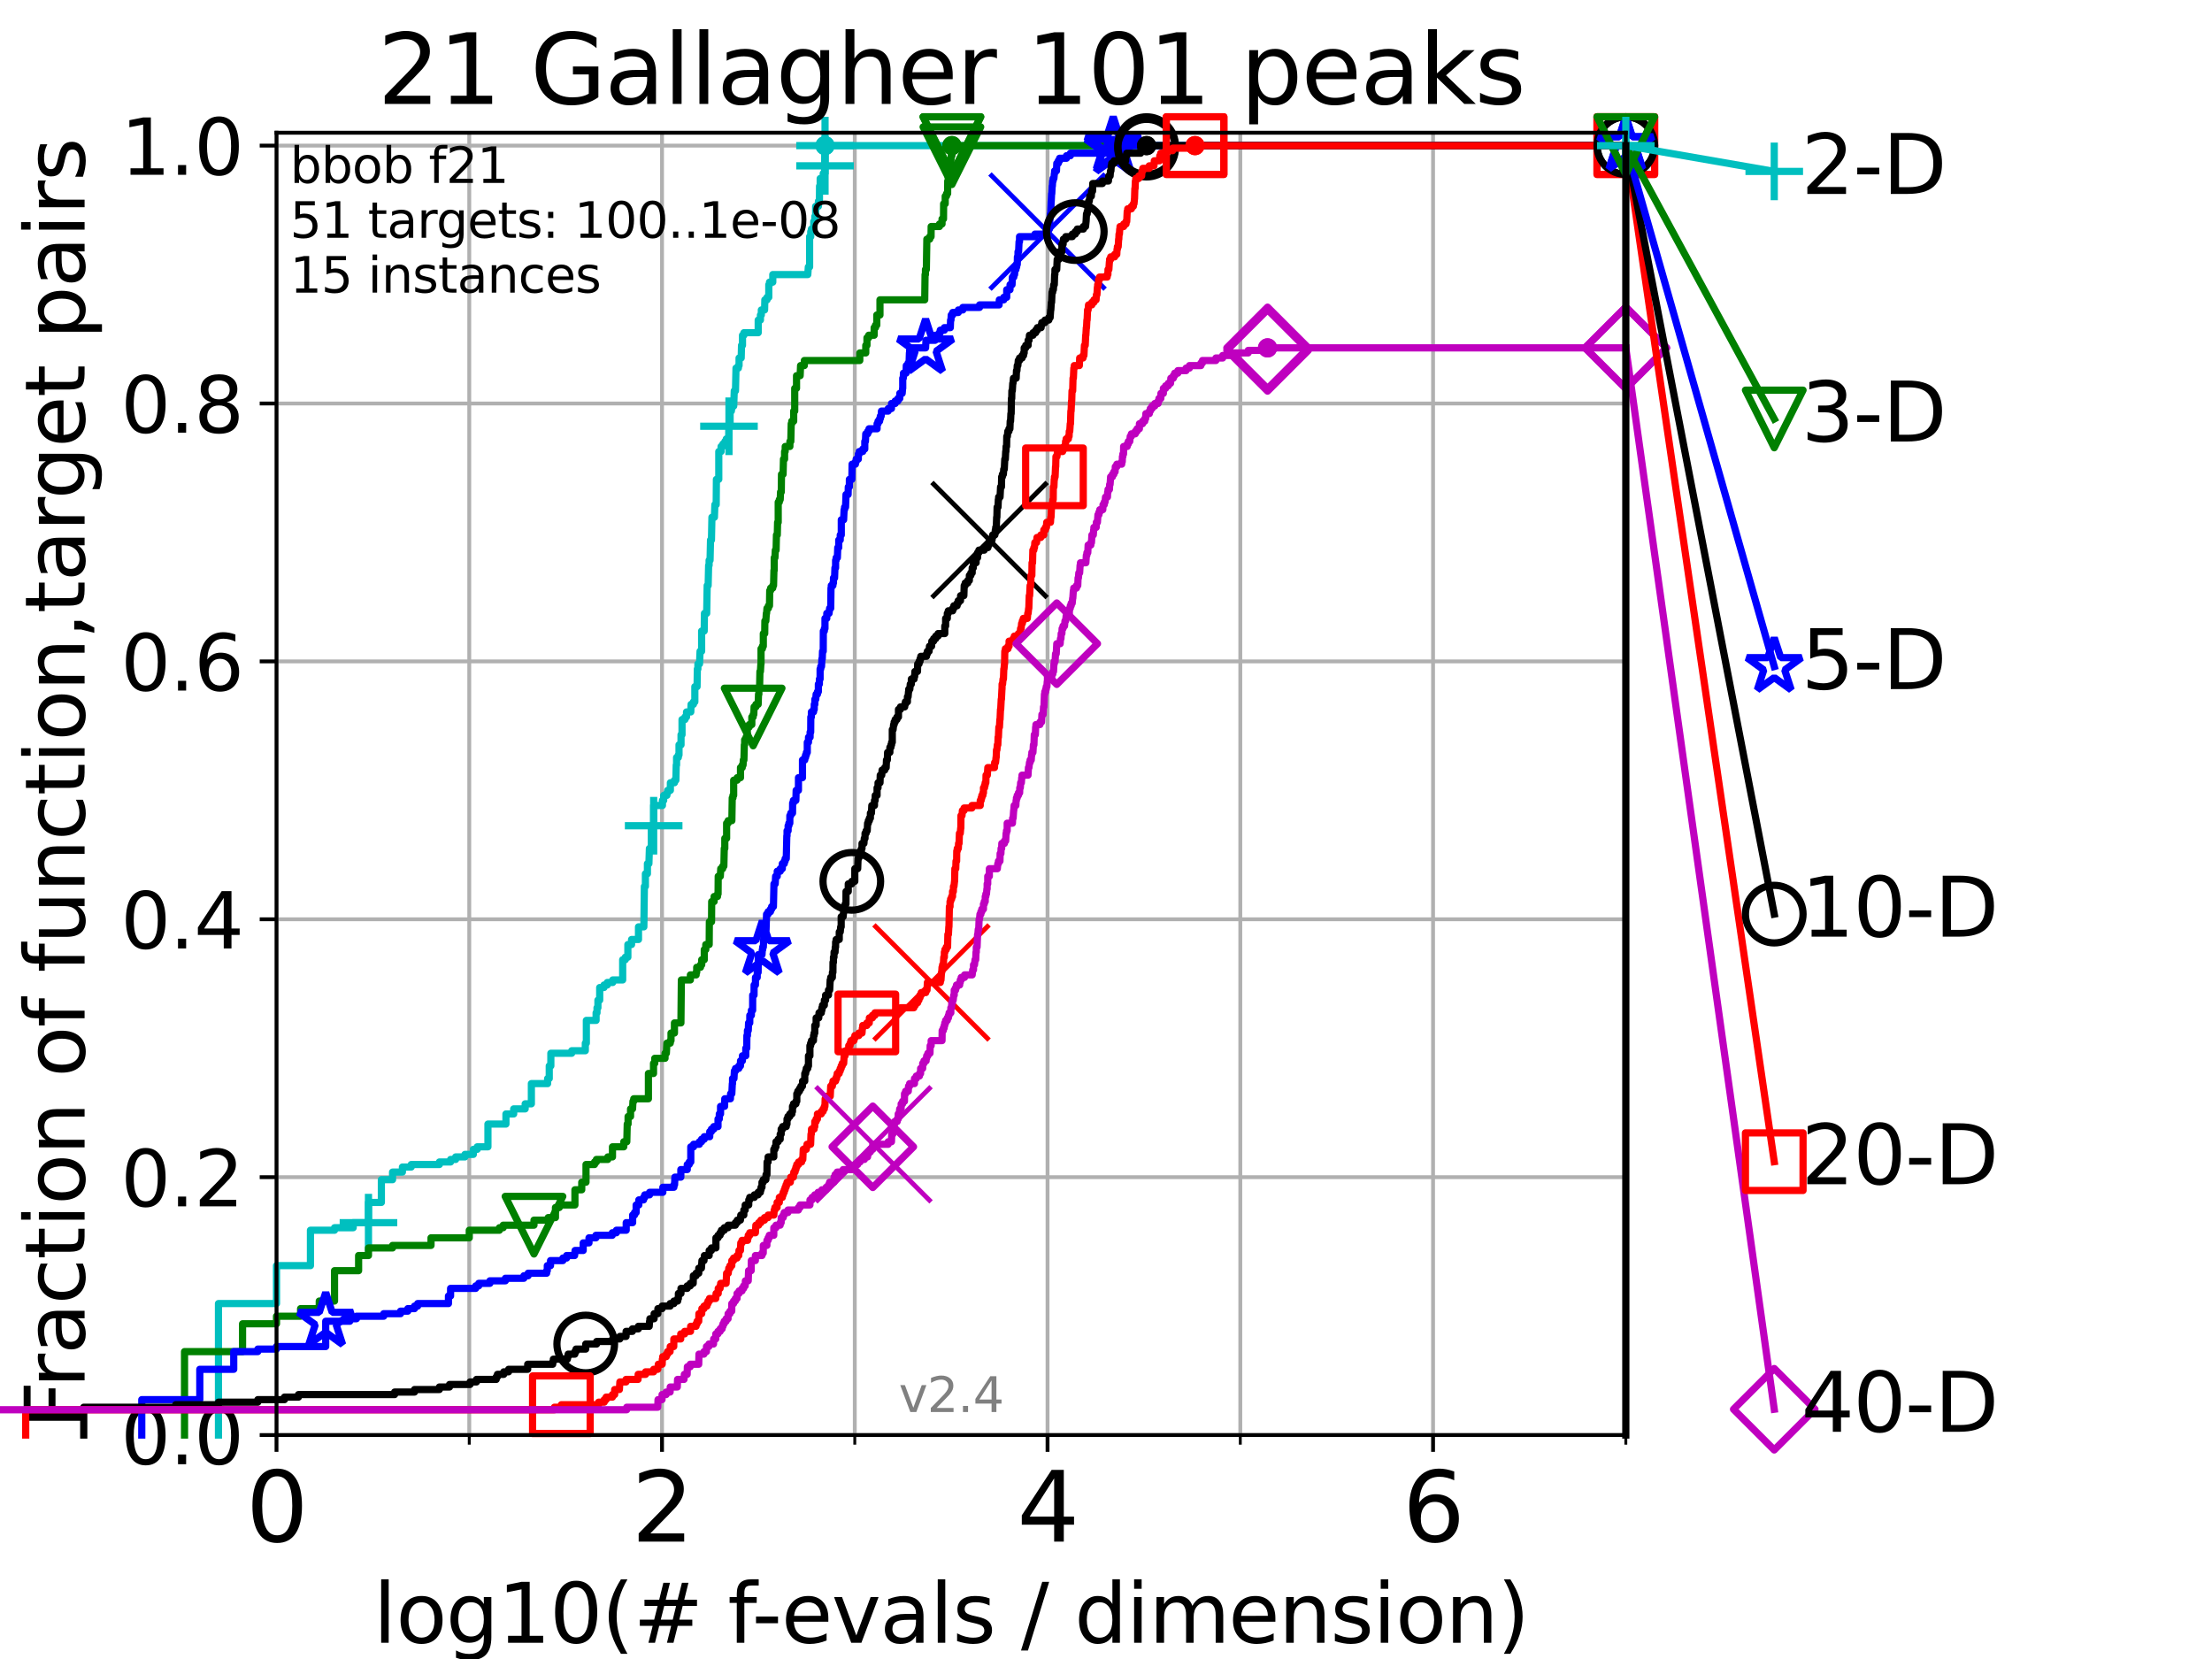 <?xml version="1.0" encoding="utf-8" standalone="no"?>
<!DOCTYPE svg PUBLIC "-//W3C//DTD SVG 1.1//EN"
  "http://www.w3.org/Graphics/SVG/1.1/DTD/svg11.dtd">
<svg height="345.6pt" version="1.1" viewBox="0 0 460.8 345.6" width="460.8pt" xmlns="http://www.w3.org/2000/svg" xmlns:xlink="http://www.w3.org/1999/xlink">
 <defs>
  <style type="text/css">*{stroke-linecap:butt;stroke-linejoin:round;}</style>
 </defs>
 <g id="figure_1">
  <g id="patch_1">
   <path d="M 0 345.6 
L 460.8 345.6 
L 460.8 0 
L 0 0 
z
" style="fill:#ffffff;"/>
  </g>
  <g id="axes_1">
   <g id="patch_2">
    <path d="M 57.6 298.944 
L 338.688 298.944 
L 338.688 27.648 
L 57.6 27.648 
z
" style="fill:#ffffff;"/>
   </g>
   <g id="matplotlib.axis_1">
    <g id="xtick_1">
     <g id="line2d_1">
      <path clip-path="url(#pf239760ab2)" d="M 57.6 298.944 
L 57.6 27.648 
" style="fill:none;stroke:#b0b0b0;stroke-linecap:square;stroke-width:0.8;"/>
     </g>
     <g id="line2d_2">
      <defs>
       <path d="M 0 0 
L 0 3.5 
" id="m07e0f95ed4" style="stroke:#000000;stroke-width:0.8;"/>
      </defs>
      <g>
       <use style="stroke:#000000;stroke-width:0.8;" x="57.6" xlink:href="#m07e0f95ed4" y="298.944"/>
      </g>
     </g>
     <g id="text_1">
      <!-- 0 -->
      <g transform="translate(51.237 321.141)scale(0.2 -0.2)">
       <defs>
        <path d="M 2034 4250 
Q 1547 4250 1301 3770 
Q 1056 3291 1056 2328 
Q 1056 1369 1301 889 
Q 1547 409 2034 409 
Q 2525 409 2770 889 
Q 3016 1369 3016 2328 
Q 3016 3291 2770 3770 
Q 2525 4250 2034 4250 
z
M 2034 4750 
Q 2819 4750 3233 4129 
Q 3647 3509 3647 2328 
Q 3647 1150 3233 529 
Q 2819 -91 2034 -91 
Q 1250 -91 836 529 
Q 422 1150 422 2328 
Q 422 3509 836 4129 
Q 1250 4750 2034 4750 
z
" id="DejaVuSans-30" transform="scale(0.016)"/>
       </defs>
       <use xlink:href="#DejaVuSans-30"/>
      </g>
     </g>
    </g>
    <g id="xtick_2">
     <g id="line2d_3">
      <path clip-path="url(#pf239760ab2)" d="M 137.911 298.944 
L 137.911 27.648 
" style="fill:none;stroke:#b0b0b0;stroke-linecap:square;stroke-width:0.8;"/>
     </g>
     <g id="line2d_4">
      <g>
       <use style="stroke:#000000;stroke-width:0.8;" x="137.911" xlink:href="#m07e0f95ed4" y="298.944"/>
      </g>
     </g>
     <g id="text_2">
      <!-- 2 -->
      <g transform="translate(131.548 321.141)scale(0.2 -0.2)">
       <defs>
        <path d="M 1228 531 
L 3431 531 
L 3431 0 
L 469 0 
L 469 531 
Q 828 903 1448 1529 
Q 2069 2156 2228 2338 
Q 2531 2678 2651 2914 
Q 2772 3150 2772 3378 
Q 2772 3750 2511 3984 
Q 2250 4219 1831 4219 
Q 1534 4219 1204 4116 
Q 875 4013 500 3803 
L 500 4441 
Q 881 4594 1212 4672 
Q 1544 4750 1819 4750 
Q 2544 4750 2975 4387 
Q 3406 4025 3406 3419 
Q 3406 3131 3298 2873 
Q 3191 2616 2906 2266 
Q 2828 2175 2409 1742 
Q 1991 1309 1228 531 
z
" id="DejaVuSans-32" transform="scale(0.016)"/>
       </defs>
       <use xlink:href="#DejaVuSans-32"/>
      </g>
     </g>
    </g>
    <g id="xtick_3">
     <g id="line2d_5">
      <path clip-path="url(#pf239760ab2)" d="M 218.222 298.944 
L 218.222 27.648 
" style="fill:none;stroke:#b0b0b0;stroke-linecap:square;stroke-width:0.8;"/>
     </g>
     <g id="line2d_6">
      <g>
       <use style="stroke:#000000;stroke-width:0.8;" x="218.222" xlink:href="#m07e0f95ed4" y="298.944"/>
      </g>
     </g>
     <g id="text_3">
      <!-- 4 -->
      <g transform="translate(211.859 321.141)scale(0.2 -0.2)">
       <defs>
        <path d="M 2419 4116 
L 825 1625 
L 2419 1625 
L 2419 4116 
z
M 2253 4666 
L 3047 4666 
L 3047 1625 
L 3713 1625 
L 3713 1100 
L 3047 1100 
L 3047 0 
L 2419 0 
L 2419 1100 
L 313 1100 
L 313 1709 
L 2253 4666 
z
" id="DejaVuSans-34" transform="scale(0.016)"/>
       </defs>
       <use xlink:href="#DejaVuSans-34"/>
      </g>
     </g>
    </g>
    <g id="xtick_4">
     <g id="line2d_7">
      <path clip-path="url(#pf239760ab2)" d="M 298.533 298.944 
L 298.533 27.648 
" style="fill:none;stroke:#b0b0b0;stroke-linecap:square;stroke-width:0.8;"/>
     </g>
     <g id="line2d_8">
      <g>
       <use style="stroke:#000000;stroke-width:0.8;" x="298.533" xlink:href="#m07e0f95ed4" y="298.944"/>
      </g>
     </g>
     <g id="text_4">
      <!-- 6 -->
      <g transform="translate(292.17 321.141)scale(0.2 -0.2)">
       <defs>
        <path d="M 2113 2584 
Q 1688 2584 1439 2293 
Q 1191 2003 1191 1497 
Q 1191 994 1439 701 
Q 1688 409 2113 409 
Q 2538 409 2786 701 
Q 3034 994 3034 1497 
Q 3034 2003 2786 2293 
Q 2538 2584 2113 2584 
z
M 3366 4563 
L 3366 3988 
Q 3128 4100 2886 4159 
Q 2644 4219 2406 4219 
Q 1781 4219 1451 3797 
Q 1122 3375 1075 2522 
Q 1259 2794 1537 2939 
Q 1816 3084 2150 3084 
Q 2853 3084 3261 2657 
Q 3669 2231 3669 1497 
Q 3669 778 3244 343 
Q 2819 -91 2113 -91 
Q 1303 -91 875 529 
Q 447 1150 447 2328 
Q 447 3434 972 4092 
Q 1497 4750 2381 4750 
Q 2619 4750 2861 4703 
Q 3103 4656 3366 4563 
z
" id="DejaVuSans-36" transform="scale(0.016)"/>
       </defs>
       <use xlink:href="#DejaVuSans-36"/>
      </g>
     </g>
    </g>
    <g id="xtick_5">
     <g id="line2d_9">
      <path clip-path="url(#pf239760ab2)" d="M 97.755 298.944 
L 97.755 27.648 
" style="fill:none;stroke:#b0b0b0;stroke-linecap:square;stroke-width:0.8;"/>
     </g>
     <g id="line2d_10">
      <defs>
       <path d="M 0 0 
L 0 2 
" id="m15e518769e" style="stroke:#000000;stroke-width:0.6;"/>
      </defs>
      <g>
       <use style="stroke:#000000;stroke-width:0.6;" x="97.755" xlink:href="#m15e518769e" y="298.944"/>
      </g>
     </g>
    </g>
    <g id="xtick_6">
     <g id="line2d_11">
      <path clip-path="url(#pf239760ab2)" d="M 178.066 298.944 
L 178.066 27.648 
" style="fill:none;stroke:#b0b0b0;stroke-linecap:square;stroke-width:0.8;"/>
     </g>
     <g id="line2d_12">
      <g>
       <use style="stroke:#000000;stroke-width:0.6;" x="178.066" xlink:href="#m15e518769e" y="298.944"/>
      </g>
     </g>
    </g>
    <g id="xtick_7">
     <g id="line2d_13">
      <path clip-path="url(#pf239760ab2)" d="M 258.377 298.944 
L 258.377 27.648 
" style="fill:none;stroke:#b0b0b0;stroke-linecap:square;stroke-width:0.8;"/>
     </g>
     <g id="line2d_14">
      <g>
       <use style="stroke:#000000;stroke-width:0.6;" x="258.377" xlink:href="#m15e518769e" y="298.944"/>
      </g>
     </g>
    </g>
    <g id="xtick_8">
     <g id="line2d_15">
      <path clip-path="url(#pf239760ab2)" d="M 338.688 298.944 
L 338.688 27.648 
" style="fill:none;stroke:#b0b0b0;stroke-linecap:square;stroke-width:0.8;"/>
     </g>
     <g id="line2d_16">
      <g>
       <use style="stroke:#000000;stroke-width:0.6;" x="338.688" xlink:href="#m15e518769e" y="298.944"/>
      </g>
     </g>
    </g>
    <g id="text_5">
     <!-- log10(# f-evals / dimension) -->
     <g transform="translate(77.764 342.218)scale(0.17 -0.17)">
      <defs>
       <path d="M 603 4863 
L 1178 4863 
L 1178 0 
L 603 0 
L 603 4863 
z
" id="DejaVuSans-6c" transform="scale(0.016)"/>
       <path d="M 1959 3097 
Q 1497 3097 1228 2736 
Q 959 2375 959 1747 
Q 959 1119 1226 758 
Q 1494 397 1959 397 
Q 2419 397 2687 759 
Q 2956 1122 2956 1747 
Q 2956 2369 2687 2733 
Q 2419 3097 1959 3097 
z
M 1959 3584 
Q 2709 3584 3137 3096 
Q 3566 2609 3566 1747 
Q 3566 888 3137 398 
Q 2709 -91 1959 -91 
Q 1206 -91 779 398 
Q 353 888 353 1747 
Q 353 2609 779 3096 
Q 1206 3584 1959 3584 
z
" id="DejaVuSans-6f" transform="scale(0.016)"/>
       <path d="M 2906 1791 
Q 2906 2416 2648 2759 
Q 2391 3103 1925 3103 
Q 1463 3103 1205 2759 
Q 947 2416 947 1791 
Q 947 1169 1205 825 
Q 1463 481 1925 481 
Q 2391 481 2648 825 
Q 2906 1169 2906 1791 
z
M 3481 434 
Q 3481 -459 3084 -895 
Q 2688 -1331 1869 -1331 
Q 1566 -1331 1297 -1286 
Q 1028 -1241 775 -1147 
L 775 -588 
Q 1028 -725 1275 -790 
Q 1522 -856 1778 -856 
Q 2344 -856 2625 -561 
Q 2906 -266 2906 331 
L 2906 616 
Q 2728 306 2450 153 
Q 2172 0 1784 0 
Q 1141 0 747 490 
Q 353 981 353 1791 
Q 353 2603 747 3093 
Q 1141 3584 1784 3584 
Q 2172 3584 2450 3431 
Q 2728 3278 2906 2969 
L 2906 3500 
L 3481 3500 
L 3481 434 
z
" id="DejaVuSans-67" transform="scale(0.016)"/>
       <path d="M 794 531 
L 1825 531 
L 1825 4091 
L 703 3866 
L 703 4441 
L 1819 4666 
L 2450 4666 
L 2450 531 
L 3481 531 
L 3481 0 
L 794 0 
L 794 531 
z
" id="DejaVuSans-31" transform="scale(0.016)"/>
       <path d="M 1984 4856 
Q 1566 4138 1362 3434 
Q 1159 2731 1159 2009 
Q 1159 1288 1364 580 
Q 1569 -128 1984 -844 
L 1484 -844 
Q 1016 -109 783 600 
Q 550 1309 550 2009 
Q 550 2706 781 3412 
Q 1013 4119 1484 4856 
L 1984 4856 
z
" id="DejaVuSans-28" transform="scale(0.016)"/>
       <path d="M 3272 2816 
L 2363 2816 
L 2100 1772 
L 3016 1772 
L 3272 2816 
z
M 2803 4594 
L 2478 3297 
L 3391 3297 
L 3719 4594 
L 4219 4594 
L 3897 3297 
L 4872 3297 
L 4872 2816 
L 3775 2816 
L 3519 1772 
L 4513 1772 
L 4513 1294 
L 3397 1294 
L 3072 0 
L 2572 0 
L 2894 1294 
L 1978 1294 
L 1656 0 
L 1153 0 
L 1478 1294 
L 494 1294 
L 494 1772 
L 1594 1772 
L 1856 2816 
L 850 2816 
L 850 3297 
L 1978 3297 
L 2297 4594 
L 2803 4594 
z
" id="DejaVuSans-23" transform="scale(0.016)"/>
       <path id="DejaVuSans-20" transform="scale(0.016)"/>
       <path d="M 2375 4863 
L 2375 4384 
L 1825 4384 
Q 1516 4384 1395 4259 
Q 1275 4134 1275 3809 
L 1275 3500 
L 2222 3500 
L 2222 3053 
L 1275 3053 
L 1275 0 
L 697 0 
L 697 3053 
L 147 3053 
L 147 3500 
L 697 3500 
L 697 3744 
Q 697 4328 969 4595 
Q 1241 4863 1831 4863 
L 2375 4863 
z
" id="DejaVuSans-66" transform="scale(0.016)"/>
       <path d="M 313 2009 
L 1997 2009 
L 1997 1497 
L 313 1497 
L 313 2009 
z
" id="DejaVuSans-2d" transform="scale(0.016)"/>
       <path d="M 3597 1894 
L 3597 1613 
L 953 1613 
Q 991 1019 1311 708 
Q 1631 397 2203 397 
Q 2534 397 2845 478 
Q 3156 559 3463 722 
L 3463 178 
Q 3153 47 2828 -22 
Q 2503 -91 2169 -91 
Q 1331 -91 842 396 
Q 353 884 353 1716 
Q 353 2575 817 3079 
Q 1281 3584 2069 3584 
Q 2775 3584 3186 3129 
Q 3597 2675 3597 1894 
z
M 3022 2063 
Q 3016 2534 2758 2815 
Q 2500 3097 2075 3097 
Q 1594 3097 1305 2825 
Q 1016 2553 972 2059 
L 3022 2063 
z
" id="DejaVuSans-65" transform="scale(0.016)"/>
       <path d="M 191 3500 
L 800 3500 
L 1894 563 
L 2988 3500 
L 3597 3500 
L 2284 0 
L 1503 0 
L 191 3500 
z
" id="DejaVuSans-76" transform="scale(0.016)"/>
       <path d="M 2194 1759 
Q 1497 1759 1228 1600 
Q 959 1441 959 1056 
Q 959 750 1161 570 
Q 1363 391 1709 391 
Q 2188 391 2477 730 
Q 2766 1069 2766 1631 
L 2766 1759 
L 2194 1759 
z
M 3341 1997 
L 3341 0 
L 2766 0 
L 2766 531 
Q 2569 213 2275 61 
Q 1981 -91 1556 -91 
Q 1019 -91 701 211 
Q 384 513 384 1019 
Q 384 1609 779 1909 
Q 1175 2209 1959 2209 
L 2766 2209 
L 2766 2266 
Q 2766 2663 2505 2880 
Q 2244 3097 1772 3097 
Q 1472 3097 1187 3025 
Q 903 2953 641 2809 
L 641 3341 
Q 956 3463 1253 3523 
Q 1550 3584 1831 3584 
Q 2591 3584 2966 3190 
Q 3341 2797 3341 1997 
z
" id="DejaVuSans-61" transform="scale(0.016)"/>
       <path d="M 2834 3397 
L 2834 2853 
Q 2591 2978 2328 3040 
Q 2066 3103 1784 3103 
Q 1356 3103 1142 2972 
Q 928 2841 928 2578 
Q 928 2378 1081 2264 
Q 1234 2150 1697 2047 
L 1894 2003 
Q 2506 1872 2764 1633 
Q 3022 1394 3022 966 
Q 3022 478 2636 193 
Q 2250 -91 1575 -91 
Q 1294 -91 989 -36 
Q 684 19 347 128 
L 347 722 
Q 666 556 975 473 
Q 1284 391 1588 391 
Q 1994 391 2212 530 
Q 2431 669 2431 922 
Q 2431 1156 2273 1281 
Q 2116 1406 1581 1522 
L 1381 1569 
Q 847 1681 609 1914 
Q 372 2147 372 2553 
Q 372 3047 722 3315 
Q 1072 3584 1716 3584 
Q 2034 3584 2315 3537 
Q 2597 3491 2834 3397 
z
" id="DejaVuSans-73" transform="scale(0.016)"/>
       <path d="M 1625 4666 
L 2156 4666 
L 531 -594 
L 0 -594 
L 1625 4666 
z
" id="DejaVuSans-2f" transform="scale(0.016)"/>
       <path d="M 2906 2969 
L 2906 4863 
L 3481 4863 
L 3481 0 
L 2906 0 
L 2906 525 
Q 2725 213 2448 61 
Q 2172 -91 1784 -91 
Q 1150 -91 751 415 
Q 353 922 353 1747 
Q 353 2572 751 3078 
Q 1150 3584 1784 3584 
Q 2172 3584 2448 3432 
Q 2725 3281 2906 2969 
z
M 947 1747 
Q 947 1113 1208 752 
Q 1469 391 1925 391 
Q 2381 391 2643 752 
Q 2906 1113 2906 1747 
Q 2906 2381 2643 2742 
Q 2381 3103 1925 3103 
Q 1469 3103 1208 2742 
Q 947 2381 947 1747 
z
" id="DejaVuSans-64" transform="scale(0.016)"/>
       <path d="M 603 3500 
L 1178 3500 
L 1178 0 
L 603 0 
L 603 3500 
z
M 603 4863 
L 1178 4863 
L 1178 4134 
L 603 4134 
L 603 4863 
z
" id="DejaVuSans-69" transform="scale(0.016)"/>
       <path d="M 3328 2828 
Q 3544 3216 3844 3400 
Q 4144 3584 4550 3584 
Q 5097 3584 5394 3201 
Q 5691 2819 5691 2113 
L 5691 0 
L 5113 0 
L 5113 2094 
Q 5113 2597 4934 2840 
Q 4756 3084 4391 3084 
Q 3944 3084 3684 2787 
Q 3425 2491 3425 1978 
L 3425 0 
L 2847 0 
L 2847 2094 
Q 2847 2600 2669 2842 
Q 2491 3084 2119 3084 
Q 1678 3084 1418 2786 
Q 1159 2488 1159 1978 
L 1159 0 
L 581 0 
L 581 3500 
L 1159 3500 
L 1159 2956 
Q 1356 3278 1631 3431 
Q 1906 3584 2284 3584 
Q 2666 3584 2933 3390 
Q 3200 3197 3328 2828 
z
" id="DejaVuSans-6d" transform="scale(0.016)"/>
       <path d="M 3513 2113 
L 3513 0 
L 2938 0 
L 2938 2094 
Q 2938 2591 2744 2837 
Q 2550 3084 2163 3084 
Q 1697 3084 1428 2787 
Q 1159 2491 1159 1978 
L 1159 0 
L 581 0 
L 581 3500 
L 1159 3500 
L 1159 2956 
Q 1366 3272 1645 3428 
Q 1925 3584 2291 3584 
Q 2894 3584 3203 3211 
Q 3513 2838 3513 2113 
z
" id="DejaVuSans-6e" transform="scale(0.016)"/>
       <path d="M 513 4856 
L 1013 4856 
Q 1481 4119 1714 3412 
Q 1947 2706 1947 2009 
Q 1947 1309 1714 600 
Q 1481 -109 1013 -844 
L 513 -844 
Q 928 -128 1133 580 
Q 1338 1288 1338 2009 
Q 1338 2731 1133 3434 
Q 928 4138 513 4856 
z
" id="DejaVuSans-29" transform="scale(0.016)"/>
      </defs>
      <use xlink:href="#DejaVuSans-6c"/>
      <use x="27.783" xlink:href="#DejaVuSans-6f"/>
      <use x="88.965" xlink:href="#DejaVuSans-67"/>
      <use x="152.441" xlink:href="#DejaVuSans-31"/>
      <use x="216.064" xlink:href="#DejaVuSans-30"/>
      <use x="279.688" xlink:href="#DejaVuSans-28"/>
      <use x="318.701" xlink:href="#DejaVuSans-23"/>
      <use x="402.49" xlink:href="#DejaVuSans-20"/>
      <use x="434.277" xlink:href="#DejaVuSans-66"/>
      <use x="463.982" xlink:href="#DejaVuSans-2d"/>
      <use x="500.066" xlink:href="#DejaVuSans-65"/>
      <use x="561.59" xlink:href="#DejaVuSans-76"/>
      <use x="620.77" xlink:href="#DejaVuSans-61"/>
      <use x="682.049" xlink:href="#DejaVuSans-6c"/>
      <use x="709.832" xlink:href="#DejaVuSans-73"/>
      <use x="761.932" xlink:href="#DejaVuSans-20"/>
      <use x="793.719" xlink:href="#DejaVuSans-2f"/>
      <use x="827.41" xlink:href="#DejaVuSans-20"/>
      <use x="859.197" xlink:href="#DejaVuSans-64"/>
      <use x="922.674" xlink:href="#DejaVuSans-69"/>
      <use x="950.457" xlink:href="#DejaVuSans-6d"/>
      <use x="1047.869" xlink:href="#DejaVuSans-65"/>
      <use x="1109.393" xlink:href="#DejaVuSans-6e"/>
      <use x="1172.771" xlink:href="#DejaVuSans-73"/>
      <use x="1224.871" xlink:href="#DejaVuSans-69"/>
      <use x="1252.654" xlink:href="#DejaVuSans-6f"/>
      <use x="1313.836" xlink:href="#DejaVuSans-6e"/>
      <use x="1377.215" xlink:href="#DejaVuSans-29"/>
     </g>
    </g>
   </g>
   <g id="matplotlib.axis_2">
    <g id="ytick_1">
     <g id="line2d_17">
      <path clip-path="url(#pf239760ab2)" d="M 57.6 298.944 
L 338.688 298.944 
" style="fill:none;stroke:#b0b0b0;stroke-linecap:square;stroke-width:0.8;"/>
     </g>
     <g id="line2d_18">
      <defs>
       <path d="M 0 0 
L -3.5 0 
" id="m9f16f48bfc" style="stroke:#000000;stroke-width:0.8;"/>
      </defs>
      <g>
       <use style="stroke:#000000;stroke-width:0.8;" x="57.6" xlink:href="#m9f16f48bfc" y="298.944"/>
      </g>
     </g>
     <g id="text_6">
      <!-- 0.0 -->
      <g transform="translate(25.155 305.023)scale(0.16 -0.16)">
       <defs>
        <path d="M 684 794 
L 1344 794 
L 1344 0 
L 684 0 
L 684 794 
z
" id="DejaVuSans-2e" transform="scale(0.016)"/>
       </defs>
       <use xlink:href="#DejaVuSans-30"/>
       <use x="63.623" xlink:href="#DejaVuSans-2e"/>
       <use x="95.41" xlink:href="#DejaVuSans-30"/>
      </g>
     </g>
    </g>
    <g id="ytick_2">
     <g id="line2d_19">
      <path clip-path="url(#pf239760ab2)" d="M 57.6 245.222 
L 338.688 245.222 
" style="fill:none;stroke:#b0b0b0;stroke-linecap:square;stroke-width:0.8;"/>
     </g>
     <g id="line2d_20">
      <g>
       <use style="stroke:#000000;stroke-width:0.8;" x="57.6" xlink:href="#m9f16f48bfc" y="245.222"/>
      </g>
     </g>
     <g id="text_7">
      <!-- 0.2 -->
      <g transform="translate(25.155 251.301)scale(0.16 -0.16)">
       <use xlink:href="#DejaVuSans-30"/>
       <use x="63.623" xlink:href="#DejaVuSans-2e"/>
       <use x="95.41" xlink:href="#DejaVuSans-32"/>
      </g>
     </g>
    </g>
    <g id="ytick_3">
     <g id="line2d_21">
      <path clip-path="url(#pf239760ab2)" d="M 57.6 191.5 
L 338.688 191.5 
" style="fill:none;stroke:#b0b0b0;stroke-linecap:square;stroke-width:0.8;"/>
     </g>
     <g id="line2d_22">
      <g>
       <use style="stroke:#000000;stroke-width:0.8;" x="57.6" xlink:href="#m9f16f48bfc" y="191.5"/>
      </g>
     </g>
     <g id="text_8">
      <!-- 0.4 -->
      <g transform="translate(25.155 197.579)scale(0.16 -0.16)">
       <use xlink:href="#DejaVuSans-30"/>
       <use x="63.623" xlink:href="#DejaVuSans-2e"/>
       <use x="95.41" xlink:href="#DejaVuSans-34"/>
      </g>
     </g>
    </g>
    <g id="ytick_4">
     <g id="line2d_23">
      <path clip-path="url(#pf239760ab2)" d="M 57.6 137.778 
L 338.688 137.778 
" style="fill:none;stroke:#b0b0b0;stroke-linecap:square;stroke-width:0.8;"/>
     </g>
     <g id="line2d_24">
      <g>
       <use style="stroke:#000000;stroke-width:0.8;" x="57.6" xlink:href="#m9f16f48bfc" y="137.778"/>
      </g>
     </g>
     <g id="text_9">
      <!-- 0.6 -->
      <g transform="translate(25.155 143.857)scale(0.16 -0.16)">
       <use xlink:href="#DejaVuSans-30"/>
       <use x="63.623" xlink:href="#DejaVuSans-2e"/>
       <use x="95.41" xlink:href="#DejaVuSans-36"/>
      </g>
     </g>
    </g>
    <g id="ytick_5">
     <g id="line2d_25">
      <path clip-path="url(#pf239760ab2)" d="M 57.6 84.056 
L 338.688 84.056 
" style="fill:none;stroke:#b0b0b0;stroke-linecap:square;stroke-width:0.8;"/>
     </g>
     <g id="line2d_26">
      <g>
       <use style="stroke:#000000;stroke-width:0.8;" x="57.6" xlink:href="#m9f16f48bfc" y="84.056"/>
      </g>
     </g>
     <g id="text_10">
      <!-- 0.8 -->
      <g transform="translate(25.155 90.135)scale(0.16 -0.16)">
       <defs>
        <path d="M 2034 2216 
Q 1584 2216 1326 1975 
Q 1069 1734 1069 1313 
Q 1069 891 1326 650 
Q 1584 409 2034 409 
Q 2484 409 2743 651 
Q 3003 894 3003 1313 
Q 3003 1734 2745 1975 
Q 2488 2216 2034 2216 
z
M 1403 2484 
Q 997 2584 770 2862 
Q 544 3141 544 3541 
Q 544 4100 942 4425 
Q 1341 4750 2034 4750 
Q 2731 4750 3128 4425 
Q 3525 4100 3525 3541 
Q 3525 3141 3298 2862 
Q 3072 2584 2669 2484 
Q 3125 2378 3379 2068 
Q 3634 1759 3634 1313 
Q 3634 634 3220 271 
Q 2806 -91 2034 -91 
Q 1263 -91 848 271 
Q 434 634 434 1313 
Q 434 1759 690 2068 
Q 947 2378 1403 2484 
z
M 1172 3481 
Q 1172 3119 1398 2916 
Q 1625 2713 2034 2713 
Q 2441 2713 2670 2916 
Q 2900 3119 2900 3481 
Q 2900 3844 2670 4047 
Q 2441 4250 2034 4250 
Q 1625 4250 1398 4047 
Q 1172 3844 1172 3481 
z
" id="DejaVuSans-38" transform="scale(0.016)"/>
       </defs>
       <use xlink:href="#DejaVuSans-30"/>
       <use x="63.623" xlink:href="#DejaVuSans-2e"/>
       <use x="95.41" xlink:href="#DejaVuSans-38"/>
      </g>
     </g>
    </g>
    <g id="ytick_6">
     <g id="line2d_27">
      <path clip-path="url(#pf239760ab2)" d="M 57.6 30.334 
L 338.688 30.334 
" style="fill:none;stroke:#b0b0b0;stroke-linecap:square;stroke-width:0.8;"/>
     </g>
     <g id="line2d_28">
      <g>
       <use style="stroke:#000000;stroke-width:0.8;" x="57.6" xlink:href="#m9f16f48bfc" y="30.334"/>
      </g>
     </g>
     <g id="text_11">
      <!-- 1.0 -->
      <g transform="translate(25.155 36.413)scale(0.16 -0.16)">
       <use xlink:href="#DejaVuSans-31"/>
       <use x="63.623" xlink:href="#DejaVuSans-2e"/>
       <use x="95.41" xlink:href="#DejaVuSans-30"/>
      </g>
     </g>
    </g>
    <g id="text_12">
     <!-- Fraction of function,target pairs -->
     <g transform="translate(17.62 297.681)rotate(-90)scale(0.17 -0.17)">
      <defs>
       <path d="M 628 4666 
L 3309 4666 
L 3309 4134 
L 1259 4134 
L 1259 2759 
L 3109 2759 
L 3109 2228 
L 1259 2228 
L 1259 0 
L 628 0 
L 628 4666 
z
" id="DejaVuSans-46" transform="scale(0.016)"/>
       <path d="M 2631 2963 
Q 2534 3019 2420 3045 
Q 2306 3072 2169 3072 
Q 1681 3072 1420 2755 
Q 1159 2438 1159 1844 
L 1159 0 
L 581 0 
L 581 3500 
L 1159 3500 
L 1159 2956 
Q 1341 3275 1631 3429 
Q 1922 3584 2338 3584 
Q 2397 3584 2469 3576 
Q 2541 3569 2628 3553 
L 2631 2963 
z
" id="DejaVuSans-72" transform="scale(0.016)"/>
       <path d="M 3122 3366 
L 3122 2828 
Q 2878 2963 2633 3030 
Q 2388 3097 2138 3097 
Q 1578 3097 1268 2742 
Q 959 2388 959 1747 
Q 959 1106 1268 751 
Q 1578 397 2138 397 
Q 2388 397 2633 464 
Q 2878 531 3122 666 
L 3122 134 
Q 2881 22 2623 -34 
Q 2366 -91 2075 -91 
Q 1284 -91 818 406 
Q 353 903 353 1747 
Q 353 2603 823 3093 
Q 1294 3584 2113 3584 
Q 2378 3584 2631 3529 
Q 2884 3475 3122 3366 
z
" id="DejaVuSans-63" transform="scale(0.016)"/>
       <path d="M 1172 4494 
L 1172 3500 
L 2356 3500 
L 2356 3053 
L 1172 3053 
L 1172 1153 
Q 1172 725 1289 603 
Q 1406 481 1766 481 
L 2356 481 
L 2356 0 
L 1766 0 
Q 1100 0 847 248 
Q 594 497 594 1153 
L 594 3053 
L 172 3053 
L 172 3500 
L 594 3500 
L 594 4494 
L 1172 4494 
z
" id="DejaVuSans-74" transform="scale(0.016)"/>
       <path d="M 544 1381 
L 544 3500 
L 1119 3500 
L 1119 1403 
Q 1119 906 1312 657 
Q 1506 409 1894 409 
Q 2359 409 2629 706 
Q 2900 1003 2900 1516 
L 2900 3500 
L 3475 3500 
L 3475 0 
L 2900 0 
L 2900 538 
Q 2691 219 2414 64 
Q 2138 -91 1772 -91 
Q 1169 -91 856 284 
Q 544 659 544 1381 
z
M 1991 3584 
L 1991 3584 
z
" id="DejaVuSans-75" transform="scale(0.016)"/>
       <path d="M 750 794 
L 1409 794 
L 1409 256 
L 897 -744 
L 494 -744 
L 750 256 
L 750 794 
z
" id="DejaVuSans-2c" transform="scale(0.016)"/>
       <path d="M 1159 525 
L 1159 -1331 
L 581 -1331 
L 581 3500 
L 1159 3500 
L 1159 2969 
Q 1341 3281 1617 3432 
Q 1894 3584 2278 3584 
Q 2916 3584 3314 3078 
Q 3713 2572 3713 1747 
Q 3713 922 3314 415 
Q 2916 -91 2278 -91 
Q 1894 -91 1617 61 
Q 1341 213 1159 525 
z
M 3116 1747 
Q 3116 2381 2855 2742 
Q 2594 3103 2138 3103 
Q 1681 3103 1420 2742 
Q 1159 2381 1159 1747 
Q 1159 1113 1420 752 
Q 1681 391 2138 391 
Q 2594 391 2855 752 
Q 3116 1113 3116 1747 
z
" id="DejaVuSans-70" transform="scale(0.016)"/>
      </defs>
      <use xlink:href="#DejaVuSans-46"/>
      <use x="50.27" xlink:href="#DejaVuSans-72"/>
      <use x="91.383" xlink:href="#DejaVuSans-61"/>
      <use x="152.662" xlink:href="#DejaVuSans-63"/>
      <use x="207.643" xlink:href="#DejaVuSans-74"/>
      <use x="246.852" xlink:href="#DejaVuSans-69"/>
      <use x="274.635" xlink:href="#DejaVuSans-6f"/>
      <use x="335.816" xlink:href="#DejaVuSans-6e"/>
      <use x="399.195" xlink:href="#DejaVuSans-20"/>
      <use x="430.982" xlink:href="#DejaVuSans-6f"/>
      <use x="492.164" xlink:href="#DejaVuSans-66"/>
      <use x="527.369" xlink:href="#DejaVuSans-20"/>
      <use x="559.156" xlink:href="#DejaVuSans-66"/>
      <use x="594.361" xlink:href="#DejaVuSans-75"/>
      <use x="657.74" xlink:href="#DejaVuSans-6e"/>
      <use x="721.119" xlink:href="#DejaVuSans-63"/>
      <use x="776.1" xlink:href="#DejaVuSans-74"/>
      <use x="815.309" xlink:href="#DejaVuSans-69"/>
      <use x="843.092" xlink:href="#DejaVuSans-6f"/>
      <use x="904.273" xlink:href="#DejaVuSans-6e"/>
      <use x="967.652" xlink:href="#DejaVuSans-2c"/>
      <use x="999.439" xlink:href="#DejaVuSans-74"/>
      <use x="1038.648" xlink:href="#DejaVuSans-61"/>
      <use x="1099.928" xlink:href="#DejaVuSans-72"/>
      <use x="1139.291" xlink:href="#DejaVuSans-67"/>
      <use x="1202.768" xlink:href="#DejaVuSans-65"/>
      <use x="1264.291" xlink:href="#DejaVuSans-74"/>
      <use x="1303.5" xlink:href="#DejaVuSans-20"/>
      <use x="1335.287" xlink:href="#DejaVuSans-70"/>
      <use x="1398.764" xlink:href="#DejaVuSans-61"/>
      <use x="1460.043" xlink:href="#DejaVuSans-69"/>
      <use x="1487.826" xlink:href="#DejaVuSans-72"/>
      <use x="1528.939" xlink:href="#DejaVuSans-73"/>
     </g>
    </g>
   </g>
   <g id="line2d_29">
    <defs>
     <path d="M 0 1.5 
C 0.398 1.5 0.779 1.342 1.061 1.061 
C 1.342 0.779 1.5 0.398 1.5 0 
C 1.5 -0.398 1.342 -0.779 1.061 -1.061 
C 0.779 -1.342 0.398 -1.5 0 -1.5 
C -0.398 -1.5 -0.779 -1.342 -1.061 -1.061 
C -1.342 -0.779 -1.5 -0.398 -1.5 0 
C -1.5 0.398 -1.342 0.779 -1.061 1.061 
C -0.779 1.342 -0.398 1.5 0 1.5 
z
" id="m20a758917c" style="stroke:#00bfbf;"/>
    </defs>
    <g>
     <use style="fill:#00bfbf;stroke:#00bfbf;" x="171.871" xlink:href="#m20a758917c" y="30.334"/>
     <use style="fill:#00bfbf;stroke:#00bfbf;" x="171.871" xlink:href="#m20a758917c" y="30.334"/>
    </g>
   </g>
   <g id="line2d_30">
    <path d="M 45.512 298.944 
L 45.512 271.556 
L 57.6 271.556 
L 57.6 263.656 
L 64.671 263.656 
L 64.671 256.282 
L 69.688 256.282 
L 69.688 255.756 
L 73.579 255.756 
L 73.579 254.702 
L 76.759 254.702 
L 76.759 250.489 
L 79.447 250.489 
L 79.447 245.749 
L 81.776 245.749 
L 81.776 244.169 
L 83.83 244.169 
L 83.83 243.115 
L 85.667 243.115 
L 85.667 242.589 
L 91.535 242.589 
L 91.535 242.062 
L 93.864 242.062 
L 93.864 241.535 
L 94.921 241.535 
L 94.921 241.009 
L 96.861 241.009 
L 96.861 240.482 
L 98.606 240.482 
L 98.606 239.428 
L 99.418 239.428 
L 99.418 238.902 
L 101.647 238.902 
L 101.647 234.162 
L 105.398 234.162 
L 105.398 232.055 
L 107.009 232.055 
L 107.009 231.001 
L 109.402 231.001 
L 109.402 229.948 
L 110.694 229.948 
L 110.694 225.735 
L 114.08 225.735 
L 114.08 224.681 
L 114.419 224.681 
L 114.419 222.048 
L 114.751 222.048 
L 114.751 219.414 
L 119.097 219.414 
L 119.097 218.888 
L 121.931 218.888 
L 121.931 217.308 
L 122.148 217.308 
L 122.148 212.567 
L 124.178 212.567 
L 124.178 210.987 
L 124.369 210.987 
L 124.369 209.934 
L 124.557 209.934 
L 124.557 208.354 
L 124.928 208.354 
L 124.928 205.721 
L 125.823 205.721 
L 125.823 205.194 
L 126.507 205.194 
L 126.507 204.667 
L 127.643 204.667 
L 127.643 204.141 
L 129.714 204.141 
L 129.714 199.927 
L 130.264 199.927 
L 130.264 199.4 
L 130.796 199.4 
L 130.796 196.767 
L 131.566 196.767 
L 131.566 195.714 
L 133.01 195.714 
L 133.01 193.08 
L 134.128 193.08 
L 134.236 184.653 
L 134.45 184.653 
L 134.45 182.02 
L 134.87 182.02 
L 134.87 179.913 
L 135.179 179.913 
L 135.281 176.753 
L 135.682 176.753 
L 135.682 172.013 
L 136.17 172.013 
L 136.17 167.799 
L 137.998 167.799 
L 137.998 166.746 
L 138.256 166.746 
L 138.256 165.692 
L 138.927 165.692 
L 138.927 165.166 
L 139.091 165.166 
L 139.091 164.639 
L 139.652 164.639 
L 139.652 163.059 
L 140.499 163.059 
L 140.499 162.532 
L 140.797 162.532 
L 140.871 159.372 
L 140.944 159.372 
L 140.944 157.792 
L 141.307 157.792 
L 141.307 157.265 
L 141.45 157.265 
L 141.45 155.159 
L 141.872 155.159 
L 141.872 153.052 
L 142.079 153.052 
L 142.079 149.892 
L 142.686 149.892 
L 142.686 149.365 
L 143.015 149.365 
L 143.015 148.312 
L 143.903 148.312 
L 143.965 146.732 
L 144.451 146.732 
L 144.451 146.205 
L 144.748 146.205 
L 144.748 143.045 
L 145.213 143.045 
L 145.27 139.358 
L 145.384 139.358 
L 145.384 138.305 
L 145.722 138.305 
L 145.833 135.671 
L 146.162 135.671 
L 146.162 131.458 
L 146.697 131.458 
L 146.749 127.771 
L 147.216 127.771 
L 147.318 121.977 
L 147.52 121.977 
L 147.62 117.764 
L 147.72 117.764 
L 147.72 116.711 
L 147.918 116.711 
L 148.015 112.497 
L 148.21 112.497 
L 148.306 107.757 
L 148.827 107.757 
L 148.92 105.124 
L 149.196 105.124 
L 149.241 99.857 
L 149.735 99.857 
L 149.735 94.063 
L 150.215 94.063 
L 150.215 93.01 
L 150.599 93.01 
L 150.599 92.483 
L 151.015 92.483 
L 151.015 91.956 
L 151.301 91.956 
L 151.301 91.43 
L 151.819 91.43 
L 151.858 88.796 
L 152.092 88.796 
L 152.092 85.636 
L 152.36 85.636 
L 152.36 85.109 
L 152.474 85.109 
L 152.474 84.583 
L 152.848 84.583 
L 152.959 81.423 
L 153.215 81.423 
L 153.323 76.682 
L 153.82 76.682 
L 153.82 76.156 
L 153.96 76.156 
L 153.96 74.576 
L 154.406 74.576 
L 154.473 71.942 
L 154.675 71.942 
L 154.675 69.836 
L 154.972 69.836 
L 154.972 69.309 
L 157.948 69.309 
L 157.948 66.675 
L 158.412 66.675 
L 158.412 65.622 
L 158.599 65.622 
L 158.599 64.569 
L 159.278 64.569 
L 159.329 62.462 
L 159.783 62.462 
L 159.783 61.935 
L 160.152 61.935 
L 160.152 59.302 
L 160.298 59.302 
L 160.298 58.775 
L 160.985 58.775 
L 160.985 57.195 
L 168.279 57.195 
L 168.385 55.615 
L 168.657 55.615 
L 168.657 49.295 
L 168.894 49.295 
L 168.894 48.241 
L 169.027 48.241 
L 169.027 47.715 
L 169.517 47.715 
L 169.517 46.135 
L 169.744 46.135 
L 169.744 45.081 
L 169.912 45.081 
L 169.912 42.975 
L 170.487 42.975 
L 170.487 41.921 
L 170.701 41.921 
L 170.727 38.761 
L 170.86 38.761 
L 170.86 37.181 
L 171.494 37.181 
L 171.494 36.128 
L 171.771 36.128 
L 171.871 30.334 
L 338.688 30.334 
L 338.688 30.334 
" style="fill:none;stroke:#00bfbf;stroke-linecap:square;stroke-width:1.5;"/>
   </g>
   <g id="line2d_31">
    <defs>
     <path d="M -6 0 
L 6 0 
M 0 6 
L 0 -6 
" id="m77066beb3a" style="stroke:#00bfbf;stroke-width:1.5;"/>
    </defs>
    <g>
     <use style="fill-opacity:0;stroke:#00bfbf;stroke-width:1.5;" x="76.759" xlink:href="#m77066beb3a" y="254.702"/>
     <use style="fill-opacity:0;stroke:#00bfbf;stroke-width:1.5;" x="136.17" xlink:href="#m77066beb3a" y="172.013"/>
     <use style="fill-opacity:0;stroke:#00bfbf;stroke-width:1.5;" x="151.858" xlink:href="#m77066beb3a" y="88.796"/>
     <use style="fill-opacity:0;stroke:#00bfbf;stroke-width:1.5;" x="171.871" xlink:href="#m77066beb3a" y="34.548"/>
     <use style="fill-opacity:0;stroke:#00bfbf;stroke-width:1.5;" x="171.871" xlink:href="#m77066beb3a" y="30.334"/>
     <use style="fill-opacity:0;stroke:#00bfbf;stroke-width:1.5;" x="338.688" xlink:href="#m77066beb3a" y="30.334"/>
    </g>
   </g>
   <g id="line2d_32">
    <path style="fill:none;stroke:#00bfbf;stroke-linecap:square;stroke-width:1.5;"/>
    <g/>
   </g>
   <g id="line2d_33">
    <defs>
     <path d="M 0 1.5 
C 0.398 1.5 0.779 1.342 1.061 1.061 
C 1.342 0.779 1.5 0.398 1.5 0 
C 1.5 -0.398 1.342 -0.779 1.061 -1.061 
C 0.779 -1.342 0.398 -1.5 0 -1.5 
C -0.398 -1.5 -0.779 -1.342 -1.061 -1.061 
C -1.342 -0.779 -1.5 -0.398 -1.5 0 
C -1.5 0.398 -1.342 0.779 -1.061 1.061 
C -0.779 1.342 -0.398 1.5 0 1.5 
z
" id="m21448da4e0" style="stroke:#008000;"/>
    </defs>
    <g>
     <use style="fill:#008000;stroke:#008000;" x="198.3" xlink:href="#m21448da4e0" y="30.334"/>
     <use style="fill:#008000;stroke:#008000;" x="198.3" xlink:href="#m21448da4e0" y="30.334"/>
    </g>
   </g>
   <g id="line2d_34">
    <path d="M 38.441 298.944 
L 38.441 281.563 
L 50.529 281.563 
L 50.529 275.77 
L 57.6 275.77 
L 57.6 274.19 
L 62.617 274.19 
L 62.617 272.61 
L 66.508 272.61 
L 66.508 271.03 
L 69.688 271.03 
L 69.688 264.709 
L 74.705 264.709 
L 74.705 261.549 
L 76.759 261.549 
L 76.759 259.969 
L 81.776 259.969 
L 81.776 259.443 
L 89.79 259.443 
L 89.79 257.862 
L 97.755 257.862 
L 97.755 256.282 
L 104.034 256.282 
L 104.034 255.756 
L 104.826 255.756 
L 104.826 255.229 
L 111.239 255.229 
L 111.239 254.176 
L 114.194 254.176 
L 114.194 253.649 
L 115.711 253.649 
L 115.711 251.542 
L 116.523 251.542 
L 116.523 251.016 
L 119.768 251.016 
L 119.768 247.855 
L 121.189 247.855 
L 121.189 246.275 
L 122.076 246.275 
L 122.076 242.589 
L 123.856 242.589 
L 123.856 242.062 
L 124.242 242.062 
L 124.242 241.535 
L 126.618 241.535 
L 126.618 241.009 
L 127.59 241.009 
L 127.59 238.902 
L 129.945 238.902 
L 129.945 237.848 
L 130.576 237.848 
L 130.665 234.162 
L 130.84 234.162 
L 130.84 232.582 
L 131.355 232.582 
L 131.355 231.001 
L 131.774 231.001 
L 131.856 229.421 
L 132.02 229.421 
L 132.02 228.895 
L 135.077 228.895 
L 135.077 223.628 
L 136.138 223.628 
L 136.138 221.521 
L 136.393 221.521 
L 136.393 220.468 
L 138.539 220.468 
L 138.539 219.414 
L 138.817 219.414 
L 138.927 217.308 
L 139.626 217.308 
L 139.626 216.781 
L 139.783 216.781 
L 139.783 215.201 
L 140.499 215.201 
L 140.499 213.094 
L 141.849 213.094 
L 141.941 204.141 
L 143.82 204.141 
L 143.82 203.087 
L 145.021 203.087 
L 145.021 202.56 
L 145.136 202.56 
L 145.136 201.507 
L 145.925 201.507 
L 145.925 200.98 
L 146.18 200.98 
L 146.18 199.927 
L 146.714 199.927 
L 146.714 197.82 
L 147.027 197.82 
L 147.027 196.767 
L 147.736 196.767 
L 147.77 192.027 
L 148.226 192.027 
L 148.258 187.813 
L 148.764 187.813 
L 148.764 186.76 
L 149.468 186.76 
L 149.468 186.233 
L 149.587 186.233 
L 149.617 182.546 
L 150.057 182.546 
L 150.144 180.966 
L 150.543 180.966 
L 150.543 180.44 
L 150.794 180.44 
L 150.877 176.753 
L 150.988 176.753 
L 150.988 174.646 
L 151.368 174.646 
L 151.368 171.486 
L 151.687 171.486 
L 151.687 170.959 
L 152.461 170.959 
L 152.537 166.219 
L 152.687 166.219 
L 152.687 165.692 
L 152.836 165.692 
L 152.836 162.532 
L 153.562 162.532 
L 153.562 162.006 
L 154.258 162.006 
L 154.258 159.899 
L 154.619 159.899 
L 154.619 159.372 
L 154.796 159.372 
L 154.841 158.319 
L 154.972 158.319 
L 155.059 155.159 
L 155.124 155.159 
L 155.124 154.105 
L 155.404 154.105 
L 155.404 153.579 
L 155.679 153.579 
L 155.679 151.472 
L 156.073 151.472 
L 156.073 150.945 
L 156.618 150.945 
L 156.618 149.365 
L 156.895 149.365 
L 156.895 148.838 
L 157.031 148.838 
L 157.089 147.258 
L 157.472 147.258 
L 157.472 146.732 
L 157.939 146.732 
L 158.013 144.625 
L 158.086 144.625 
L 158.086 143.572 
L 158.232 143.572 
L 158.304 139.885 
L 158.412 139.885 
L 158.501 138.305 
L 158.537 138.305 
L 158.537 135.145 
L 158.82 135.145 
L 158.82 134.618 
L 159.012 134.618 
L 159.012 131.985 
L 159.304 131.985 
L 159.338 129.351 
L 159.541 129.351 
L 159.641 127.771 
L 159.692 127.771 
L 159.775 126.718 
L 160.071 126.718 
L 160.071 126.191 
L 160.298 126.191 
L 160.346 123.031 
L 160.538 123.031 
L 160.538 122.504 
L 160.977 122.504 
L 160.977 121.977 
L 161.146 121.977 
L 161.223 118.817 
L 161.284 118.817 
L 161.284 116.184 
L 161.435 116.184 
L 161.511 114.604 
L 161.675 114.604 
L 161.749 111.444 
L 161.926 111.444 
L 161.985 108.81 
L 162.116 108.81 
L 162.116 104.597 
L 162.346 104.597 
L 162.346 104.07 
L 162.532 104.07 
L 162.602 102.49 
L 162.757 102.49 
L 162.799 98.803 
L 163.13 98.803 
L 163.212 95.643 
L 163.442 95.643 
L 163.442 94.063 
L 163.563 94.063 
L 163.576 93.01 
L 164.549 93.01 
L 164.549 91.956 
L 164.738 91.956 
L 164.825 88.27 
L 164.936 88.27 
L 164.936 87.743 
L 165.339 87.743 
L 165.339 85.636 
L 165.555 85.636 
L 165.555 80.896 
L 165.932 80.896 
L 165.932 78.263 
L 166.685 78.263 
L 166.774 76.156 
L 167.556 76.156 
L 167.556 75.102 
L 179.11 75.102 
L 179.11 73.522 
L 180.356 73.522 
L 180.356 71.942 
L 180.604 71.942 
L 180.604 70.362 
L 180.968 70.362 
L 180.968 69.836 
L 182.101 69.836 
L 182.101 68.255 
L 182.38 68.255 
L 182.38 67.729 
L 182.651 67.729 
L 182.651 65.622 
L 183.313 65.622 
L 183.313 62.462 
L 192.637 62.462 
L 192.707 57.195 
L 192.79 57.195 
L 192.79 56.142 
L 192.977 56.142 
L 193.08 49.821 
L 193.677 49.821 
L 193.677 49.295 
L 193.957 49.295 
L 193.978 47.188 
L 195.708 47.188 
L 195.708 46.661 
L 196.245 46.661 
L 196.245 45.608 
L 196.55 45.608 
L 196.576 42.448 
L 196.905 42.448 
L 196.905 40.868 
L 197.175 40.868 
L 197.175 40.341 
L 197.41 40.341 
L 197.429 37.708 
L 197.544 37.708 
L 197.55 36.654 
L 197.81 36.654 
L 197.81 34.021 
L 198.06 34.021 
L 198.161 32.441 
L 198.3 32.441 
L 198.3 30.334 
L 338.688 30.334 
L 338.688 30.334 
" style="fill:none;stroke:#008000;stroke-linecap:square;stroke-width:1.5;"/>
   </g>
   <g id="line2d_35">
    <defs>
     <path d="M -0 6 
L 6 -6 
L -6 -6 
z
" id="m28b480ebf0" style="stroke:#008000;stroke-linejoin:miter;stroke-width:1.5;"/>
    </defs>
    <g>
     <use style="fill-opacity:0;stroke:#008000;stroke-linejoin:miter;stroke-width:1.5;" x="111.239" xlink:href="#m28b480ebf0" y="255.229"/>
     <use style="fill-opacity:0;stroke:#008000;stroke-linejoin:miter;stroke-width:1.5;" x="156.895" xlink:href="#m28b480ebf0" y="149.365"/>
     <use style="fill-opacity:0;stroke:#008000;stroke-linejoin:miter;stroke-width:1.5;" x="198.3" xlink:href="#m28b480ebf0" y="32.441"/>
     <use style="fill-opacity:0;stroke:#008000;stroke-linejoin:miter;stroke-width:1.5;" x="198.3" xlink:href="#m28b480ebf0" y="30.334"/>
     <use style="fill-opacity:0;stroke:#008000;stroke-linejoin:miter;stroke-width:1.5;" x="198.3" xlink:href="#m28b480ebf0" y="30.334"/>
     <use style="fill-opacity:0;stroke:#008000;stroke-linejoin:miter;stroke-width:1.5;" x="338.688" xlink:href="#m28b480ebf0" y="30.334"/>
    </g>
   </g>
   <g id="line2d_36">
    <path style="fill:none;stroke:#008000;stroke-linecap:square;stroke-width:1.5;"/>
    <g/>
   </g>
   <g id="line2d_37">
    <defs>
     <path d="M 0 1.5 
C 0.398 1.5 0.779 1.342 1.061 1.061 
C 1.342 0.779 1.5 0.398 1.5 0 
C 1.5 -0.398 1.342 -0.779 1.061 -1.061 
C 0.779 -1.342 0.398 -1.5 0 -1.5 
C -0.398 -1.5 -0.779 -1.342 -1.061 -1.061 
C -1.342 -0.779 -1.5 -0.398 -1.5 0 
C -1.5 0.398 -1.342 0.779 -1.061 1.061 
C -0.779 1.342 -0.398 1.5 0 1.5 
z
" id="m1047a3eb09" style="stroke:#0000ff;"/>
    </defs>
    <g>
     <use style="fill:#0000ff;stroke:#0000ff;" x="231.902" xlink:href="#m1047a3eb09" y="30.334"/>
     <use style="fill:#0000ff;stroke:#0000ff;" x="231.902" xlink:href="#m1047a3eb09" y="30.334"/>
    </g>
   </g>
   <g id="line2d_38">
    <path d="M 29.533 298.944 
L 29.533 291.57 
L 41.621 291.57 
L 41.621 285.25 
L 48.692 285.25 
L 48.692 281.563 
L 53.709 281.563 
L 53.709 281.037 
L 57.6 281.037 
L 57.6 280.51 
L 67.851 280.51 
L 67.851 275.243 
L 72.868 275.243 
L 72.868 274.716 
L 74.263 274.716 
L 74.263 274.19 
L 79.939 274.19 
L 79.939 273.663 
L 83.438 273.663 
L 83.438 273.136 
L 84.956 273.136 
L 84.956 272.61 
L 86.351 272.61 
L 86.351 272.083 
L 87.01 272.083 
L 87.01 271.556 
L 93.422 271.556 
L 93.422 269.976 
L 93.864 269.976 
L 93.864 268.396 
L 99.098 268.396 
L 99.098 267.87 
L 99.732 267.87 
L 99.732 267.343 
L 102.06 267.343 
L 102.06 266.816 
L 105.285 266.816 
L 105.285 266.289 
L 109.132 266.289 
L 109.132 265.763 
L 110.017 265.763 
L 110.017 265.236 
L 113.874 265.236 
L 113.874 264.709 
L 114.012 264.709 
L 114.012 263.656 
L 114.685 263.656 
L 114.685 262.603 
L 117.26 262.603 
L 117.26 262.076 
L 118.04 262.076 
L 118.04 261.549 
L 119.702 261.549 
L 119.801 260.496 
L 121.49 260.496 
L 121.49 258.916 
L 122.699 258.916 
L 122.699 257.862 
L 124.14 257.862 
L 124.14 257.336 
L 127.548 257.336 
L 127.548 256.809 
L 128.411 256.809 
L 128.411 256.282 
L 130.452 256.282 
L 130.452 254.702 
L 131.79 254.702 
L 131.79 253.122 
L 132.182 253.122 
L 132.182 252.596 
L 132.518 252.596 
L 132.518 251.016 
L 133.079 251.016 
L 133.079 249.962 
L 134.063 249.962 
L 134.063 249.436 
L 134.322 249.436 
L 134.322 248.909 
L 135.321 248.909 
L 135.321 248.382 
L 138.084 248.382 
L 138.084 247.329 
L 140.379 247.329 
L 140.379 246.802 
L 140.529 246.802 
L 140.589 245.222 
L 141.83 245.222 
L 141.83 243.642 
L 143.17 243.642 
L 143.17 242.589 
L 143.578 242.589 
L 143.578 242.062 
L 143.903 242.062 
L 143.903 238.902 
L 144.487 238.902 
L 144.487 238.375 
L 145.688 238.375 
L 145.688 237.848 
L 146.151 237.848 
L 146.151 237.322 
L 146.707 237.322 
L 146.707 236.795 
L 147.849 236.795 
L 147.849 235.742 
L 148.2 235.742 
L 148.2 235.215 
L 148.696 235.215 
L 148.696 234.688 
L 149.575 234.688 
L 149.575 233.108 
L 149.841 233.108 
L 149.841 232.055 
L 150.103 232.055 
L 150.103 230.475 
L 150.949 230.475 
L 150.982 228.895 
L 152.161 228.895 
L 152.192 227.841 
L 152.451 227.841 
L 152.557 225.735 
L 152.602 225.735 
L 152.602 224.681 
L 152.9 224.681 
L 152.988 223.101 
L 153.222 223.101 
L 153.222 222.575 
L 153.904 222.575 
L 153.904 222.048 
L 154.249 222.048 
L 154.263 220.994 
L 154.655 220.994 
L 154.655 219.941 
L 155.361 219.941 
L 155.361 218.361 
L 155.565 218.361 
L 155.59 215.728 
L 155.704 215.728 
L 155.704 214.674 
L 155.879 214.674 
L 155.941 213.094 
L 156.188 213.094 
L 156.2 211.514 
L 156.527 211.514 
L 156.527 210.461 
L 156.789 210.461 
L 156.8 207.301 
L 157.081 207.301 
L 157.093 205.194 
L 157.37 205.194 
L 157.381 203.614 
L 157.743 203.614 
L 157.743 202.56 
L 157.932 202.56 
L 157.965 198.874 
L 158.743 198.874 
L 158.806 197.82 
L 158.879 197.82 
L 158.879 197.294 
L 159.015 197.294 
L 159.108 195.187 
L 159.181 195.187 
L 159.263 194.133 
L 159.314 194.133 
L 159.314 193.607 
L 159.588 193.607 
L 159.688 190.447 
L 160.015 190.447 
L 160.015 189.92 
L 160.5 189.92 
L 160.5 189.393 
L 160.746 189.393 
L 160.746 188.867 
L 161.119 188.867 
L 161.229 184.126 
L 161.493 184.126 
L 161.574 182.546 
L 161.912 182.546 
L 161.912 181.493 
L 162.543 181.493 
L 162.543 180.966 
L 162.971 180.966 
L 162.971 179.913 
L 163.38 179.913 
L 163.38 179.386 
L 163.558 179.386 
L 163.558 178.86 
L 163.796 178.86 
L 163.907 174.119 
L 163.954 174.119 
L 163.954 173.066 
L 164.18 173.066 
L 164.18 172.013 
L 164.341 172.013 
L 164.341 171.486 
L 164.532 171.486 
L 164.539 169.906 
L 164.735 169.906 
L 164.735 169.379 
L 165.098 169.379 
L 165.12 167.272 
L 165.274 167.272 
L 165.274 166.746 
L 165.796 166.746 
L 165.852 164.639 
L 166.33 164.639 
L 166.337 162.006 
L 167.171 162.006 
L 167.171 158.319 
L 167.647 158.319 
L 167.647 157.792 
L 167.817 157.792 
L 167.817 157.265 
L 167.986 157.265 
L 167.986 156.739 
L 168.171 156.739 
L 168.171 154.632 
L 168.422 154.632 
L 168.428 153.579 
L 168.758 153.579 
L 168.758 152.525 
L 168.882 152.525 
L 168.906 149.365 
L 169.024 149.365 
L 169.024 148.312 
L 169.475 148.312 
L 169.475 147.785 
L 169.622 147.785 
L 169.622 146.732 
L 169.747 146.732 
L 169.747 145.678 
L 169.937 145.678 
L 170.014 144.625 
L 170.289 144.625 
L 170.289 144.098 
L 170.478 144.098 
L 170.478 142.518 
L 170.693 142.518 
L 170.693 141.465 
L 170.841 141.465 
L 170.841 139.358 
L 170.973 139.358 
L 170.973 138.831 
L 171.139 138.831 
L 171.217 137.251 
L 171.294 137.251 
L 171.346 135.671 
L 171.494 135.671 
L 171.514 131.458 
L 171.726 131.458 
L 171.726 130.931 
L 171.856 130.931 
L 171.856 128.824 
L 172.235 128.824 
L 172.235 127.771 
L 172.711 127.771 
L 172.82 126.718 
L 173.054 126.718 
L 173.11 122.504 
L 173.17 122.504 
L 173.17 121.977 
L 173.513 121.977 
L 173.513 121.451 
L 173.626 121.451 
L 173.626 120.397 
L 173.858 120.397 
L 173.933 118.291 
L 174.07 118.291 
L 174.07 116.711 
L 174.184 116.711 
L 174.184 116.184 
L 174.439 116.184 
L 174.52 114.077 
L 174.724 114.077 
L 174.724 112.497 
L 175.038 112.497 
L 175.038 111.444 
L 175.257 111.444 
L 175.257 108.284 
L 175.742 108.284 
L 175.841 106.177 
L 175.94 106.177 
L 175.94 105.65 
L 176.143 105.65 
L 176.24 103.017 
L 176.677 103.017 
L 176.714 101.437 
L 176.939 101.437 
L 176.939 99.857 
L 177.459 99.857 
L 177.506 96.697 
L 178.205 96.697 
L 178.205 96.17 
L 178.357 96.17 
L 178.357 95.643 
L 178.807 95.643 
L 178.807 94.59 
L 178.99 94.59 
L 178.99 94.063 
L 179.735 94.063 
L 179.735 93.536 
L 180.151 93.536 
L 180.151 91.956 
L 180.284 91.956 
L 180.354 90.376 
L 180.76 90.376 
L 180.76 89.85 
L 181.029 89.85 
L 181.029 89.323 
L 182.714 89.323 
L 182.714 88.27 
L 182.911 88.27 
L 182.911 87.743 
L 183.238 87.743 
L 183.238 87.216 
L 183.39 87.216 
L 183.39 86.69 
L 183.567 86.69 
L 183.622 85.636 
L 185.023 85.636 
L 185.023 85.109 
L 185.711 85.109 
L 185.711 84.056 
L 186.484 84.056 
L 186.484 83.529 
L 187.064 83.529 
L 187.064 83.003 
L 187.441 83.003 
L 187.441 81.949 
L 187.939 81.949 
L 188.026 80.896 
L 188.055 80.896 
L 188.055 78.789 
L 188.173 78.789 
L 188.206 77.736 
L 188.751 77.736 
L 188.8 76.156 
L 189.171 76.156 
L 189.171 75.629 
L 189.375 75.629 
L 189.448 73.522 
L 189.49 73.522 
L 189.49 72.996 
L 189.848 72.996 
L 189.848 72.469 
L 192.819 72.469 
L 192.897 70.889 
L 194.799 70.889 
L 194.831 69.836 
L 195.677 69.836 
L 195.677 69.309 
L 195.867 69.309 
L 195.867 68.782 
L 196.726 68.782 
L 196.726 68.255 
L 197.968 68.255 
L 198.023 66.675 
L 198.105 66.675 
L 198.16 65.622 
L 198.461 65.622 
L 198.461 65.095 
L 199.638 65.095 
L 199.638 64.569 
L 200.575 64.569 
L 200.575 64.042 
L 204.063 64.042 
L 204.063 63.515 
L 208.133 63.515 
L 208.174 62.462 
L 209.11 62.462 
L 209.11 61.935 
L 209.717 61.935 
L 209.717 60.355 
L 210.399 60.355 
L 210.412 59.302 
L 210.83 59.302 
L 210.897 57.722 
L 211.189 57.722 
L 211.189 57.195 
L 211.355 57.195 
L 211.422 56.142 
L 211.639 56.142 
L 211.639 55.615 
L 211.791 55.615 
L 211.791 55.088 
L 211.916 55.088 
L 211.946 53.508 
L 212.067 53.508 
L 212.067 52.455 
L 212.192 52.455 
L 212.289 50.348 
L 212.384 50.348 
L 212.384 49.295 
L 215.602 49.295 
L 215.602 48.768 
L 217.879 48.768 
L 217.879 48.241 
L 218.371 48.241 
L 218.371 47.715 
L 218.621 47.715 
L 218.704 45.608 
L 218.746 45.608 
L 218.805 44.555 
L 218.869 44.555 
L 218.975 41.921 
L 218.991 41.921 
L 219.067 40.341 
L 219.106 40.341 
L 219.184 38.761 
L 219.224 38.761 
L 219.283 37.708 
L 219.379 37.708 
L 219.379 37.181 
L 219.546 37.181 
L 219.646 36.128 
L 219.693 36.128 
L 219.693 35.601 
L 220.084 35.601 
L 220.147 34.021 
L 220.462 34.021 
L 220.462 33.494 
L 220.735 33.494 
L 220.735 32.968 
L 222.169 32.968 
L 222.169 32.441 
L 222.984 32.441 
L 222.984 31.914 
L 230.952 31.914 
L 230.952 31.387 
L 231.853 31.387 
L 231.902 30.334 
L 338.688 30.334 
L 338.688 30.334 
" style="fill:none;stroke:#0000ff;stroke-linecap:square;stroke-width:1.5;"/>
   </g>
   <g id="line2d_39">
    <defs>
     <path d="M 0 -6 
L -1.347 -1.854 
L -5.706 -1.854 
L -2.18 0.708 
L -3.527 4.854 
L -0 2.292 
L 3.527 4.854 
L 2.18 0.708 
L 5.706 -1.854 
L 1.347 -1.854 
z
" id="ma2c369ae17" style="stroke:#0000ff;stroke-linejoin:bevel;stroke-width:1.5;"/>
    </defs>
    <g>
     <use style="fill-opacity:0;stroke:#0000ff;stroke-linejoin:bevel;stroke-width:1.5;" x="67.851" xlink:href="#ma2c369ae17" y="275.243"/>
     <use style="fill-opacity:0;stroke:#0000ff;stroke-linejoin:bevel;stroke-width:1.5;" x="158.806" xlink:href="#ma2c369ae17" y="197.82"/>
     <use style="fill-opacity:0;stroke:#0000ff;stroke-linejoin:bevel;stroke-width:1.5;" x="192.819" xlink:href="#ma2c369ae17" y="72.469"/>
     <use style="fill-opacity:0;stroke:#0000ff;stroke-linejoin:bevel;stroke-width:1.5;" x="231.902" xlink:href="#ma2c369ae17" y="30.861"/>
     <use style="fill-opacity:0;stroke:#0000ff;stroke-linejoin:bevel;stroke-width:1.5;" x="231.902" xlink:href="#ma2c369ae17" y="30.334"/>
     <use style="fill-opacity:0;stroke:#0000ff;stroke-linejoin:bevel;stroke-width:1.5;" x="338.688" xlink:href="#ma2c369ae17" y="30.334"/>
    </g>
   </g>
   <g id="line2d_40">
    <path style="fill:none;stroke:#0000ff;stroke-linecap:square;stroke-width:1.5;"/>
    <g/>
   </g>
   <g id="line2d_41">
    <path clip-path="url(#pf239760ab2)" d="M 218.222 48.241 
" style="fill:none;stroke:#0000ff;stroke-linecap:square;stroke-width:1.5;"/>
    <defs>
     <path d="M -12 12 
L 12 -12 
M -12 -12 
L 12 12 
" id="me370711b73" style="stroke:#0000ff;"/>
    </defs>
    <g clip-path="url(#pf239760ab2)">
     <use style="fill:#0000ff;stroke:#0000ff;" x="218.222" xlink:href="#me370711b73" y="48.241"/>
    </g>
   </g>
   <g id="line2d_42">
    <defs>
     <path d="M 0 1.5 
C 0.398 1.5 0.779 1.342 1.061 1.061 
C 1.342 0.779 1.5 0.398 1.5 0 
C 1.5 -0.398 1.342 -0.779 1.061 -1.061 
C 0.779 -1.342 0.398 -1.5 0 -1.5 
C -0.398 -1.5 -0.779 -1.342 -1.061 -1.061 
C -1.342 -0.779 -1.5 -0.398 -1.5 0 
C -1.5 0.398 -1.342 0.779 -1.061 1.061 
C -0.779 1.342 -0.398 1.5 0 1.5 
z
" id="m37fcaf2dad" style="stroke:#000000;"/>
    </defs>
    <g>
     <use style="stroke:#000000;" x="238.857" xlink:href="#m37fcaf2dad" y="30.334"/>
     <use style="stroke:#000000;" x="238.857" xlink:href="#m37fcaf2dad" y="30.334"/>
    </g>
   </g>
   <g id="line2d_43">
    <path d="M 17.445 298.944 
L 17.445 293.15 
L 36.604 293.15 
L 36.604 292.624 
L 45.512 292.624 
L 45.512 292.097 
L 53.709 292.097 
L 53.709 291.57 
L 59.262 291.57 
L 59.262 291.044 
L 62.175 291.044 
L 62.175 290.517 
L 82.207 290.517 
L 82.207 289.99 
L 86.351 289.99 
L 86.351 289.464 
L 91.535 289.464 
L 91.535 288.937 
L 93.645 288.937 
L 93.645 288.41 
L 97.929 288.41 
L 97.929 287.884 
L 99.258 287.884 
L 99.258 287.357 
L 103.372 287.357 
L 103.372 286.83 
L 103.623 286.83 
L 103.623 286.304 
L 104.942 286.304 
L 104.942 285.777 
L 105.952 285.777 
L 105.952 285.25 
L 109.93 285.25 
L 109.93 284.197 
L 115.141 284.197 
L 115.141 283.67 
L 115.27 283.67 
L 115.27 283.143 
L 118.203 283.143 
L 118.203 282.617 
L 118.364 282.617 
L 118.364 282.09 
L 119.752 282.09 
L 119.752 281.563 
L 119.997 281.563 
L 119.997 281.037 
L 122.018 281.037 
L 122.018 279.983 
L 124.293 279.983 
L 124.293 279.457 
L 127.611 279.457 
L 127.611 278.93 
L 129.118 278.93 
L 129.118 278.403 
L 130.425 278.403 
L 130.425 277.35 
L 131.74 277.35 
L 131.74 276.823 
L 132.987 276.823 
L 132.987 276.296 
L 135.24 276.296 
L 135.321 275.243 
L 135.382 275.243 
L 135.382 274.716 
L 136.266 274.716 
L 136.266 273.663 
L 137.053 273.663 
L 137.053 272.61 
L 137.928 272.61 
L 137.928 272.083 
L 139.605 272.083 
L 139.605 271.556 
L 140.394 271.556 
L 140.394 271.03 
L 141.177 271.03 
L 141.177 270.503 
L 141.321 270.503 
L 141.321 269.45 
L 141.858 269.45 
L 141.858 268.396 
L 143.157 268.396 
L 143.157 267.87 
L 143.791 267.87 
L 143.791 267.343 
L 144.403 267.343 
L 144.439 265.763 
L 145.005 265.763 
L 145.005 265.236 
L 145.565 265.236 
L 145.565 264.183 
L 146.118 264.183 
L 146.227 262.603 
L 146.655 262.603 
L 146.739 261.549 
L 147.73 261.549 
L 147.73 260.496 
L 148.2 260.496 
L 148.2 259.969 
L 149.141 259.969 
L 149.141 257.862 
L 149.584 257.862 
L 149.584 257.336 
L 150.008 257.336 
L 150.008 256.809 
L 150.284 256.809 
L 150.284 256.282 
L 150.883 256.282 
L 150.883 255.756 
L 151.669 255.756 
L 151.669 255.229 
L 153.186 255.229 
L 153.186 254.702 
L 153.588 254.702 
L 153.588 254.176 
L 154.242 254.176 
L 154.318 253.122 
L 154.952 253.122 
L 154.952 252.069 
L 155.239 252.069 
L 155.239 251.016 
L 155.972 251.016 
L 155.985 249.962 
L 156.181 249.962 
L 156.181 249.436 
L 157.145 249.436 
L 157.145 248.909 
L 157.926 248.909 
L 157.926 248.382 
L 158.401 248.382 
L 158.401 247.855 
L 158.541 247.855 
L 158.541 247.329 
L 158.737 247.329 
L 158.737 246.275 
L 158.999 246.275 
L 158.999 245.749 
L 159.543 245.749 
L 159.578 244.695 
L 159.768 244.695 
L 159.798 242.062 
L 160.01 242.062 
L 160.01 241.009 
L 161.197 241.009 
L 161.197 239.428 
L 161.438 239.428 
L 161.438 238.902 
L 161.65 238.902 
L 161.65 237.848 
L 162.1 237.848 
L 162.1 237.322 
L 162.53 237.322 
L 162.53 236.268 
L 162.733 236.268 
L 162.733 235.215 
L 163.029 235.215 
L 163.029 234.688 
L 163.796 234.688 
L 163.796 234.162 
L 163.95 234.162 
L 163.95 233.108 
L 164.145 233.108 
L 164.145 232.582 
L 164.532 232.582 
L 164.532 232.055 
L 164.966 232.055 
L 164.966 231.528 
L 165.091 231.528 
L 165.091 230.475 
L 165.288 230.475 
L 165.288 229.948 
L 165.807 229.948 
L 165.807 229.421 
L 165.989 229.421 
L 165.989 227.841 
L 166.197 227.841 
L 166.197 227.315 
L 166.545 227.315 
L 166.545 226.788 
L 166.842 226.788 
L 166.842 226.261 
L 167.168 226.261 
L 167.188 225.208 
L 167.644 225.208 
L 167.647 223.628 
L 167.833 223.628 
L 167.833 223.101 
L 167.958 223.101 
L 167.958 222.575 
L 168.269 222.575 
L 168.269 222.048 
L 168.419 222.048 
L 168.422 219.941 
L 168.719 219.941 
L 168.719 217.834 
L 168.868 217.834 
L 168.868 217.308 
L 169.044 217.308 
L 169.044 216.781 
L 169.455 216.781 
L 169.48 215.728 
L 169.591 215.728 
L 169.591 215.201 
L 169.732 215.201 
L 169.732 213.621 
L 170.017 213.621 
L 170.017 212.041 
L 170.562 212.041 
L 170.618 210.987 
L 171.098 210.987 
L 171.098 210.461 
L 171.214 210.461 
L 171.214 209.934 
L 171.343 209.934 
L 171.343 209.407 
L 171.726 209.407 
L 171.729 208.354 
L 171.985 208.354 
L 171.985 207.301 
L 172.588 207.301 
L 172.588 206.247 
L 172.839 206.247 
L 172.942 204.141 
L 173.052 204.141 
L 173.052 203.614 
L 173.397 203.614 
L 173.408 202.56 
L 173.511 202.56 
L 173.531 200.454 
L 173.623 200.454 
L 173.623 199.4 
L 173.736 199.4 
L 173.749 198.347 
L 173.96 198.347 
L 173.997 197.294 
L 174.072 197.294 
L 174.074 196.24 
L 174.184 196.24 
L 174.184 195.714 
L 174.832 195.714 
L 174.832 194.133 
L 175.04 194.133 
L 175.133 193.08 
L 175.234 193.08 
L 175.234 190.973 
L 175.64 190.973 
L 175.744 189.92 
L 175.855 189.92 
L 175.857 188.867 
L 176.056 188.867 
L 176.056 188.34 
L 176.231 188.34 
L 176.242 185.706 
L 176.709 185.706 
L 176.709 184.126 
L 177.449 184.126 
L 177.449 183.6 
L 178.072 183.6 
L 178.073 180.966 
L 178.671 180.966 
L 178.752 178.86 
L 178.866 178.86 
L 178.866 178.333 
L 179.179 178.333 
L 179.179 177.28 
L 179.45 177.28 
L 179.45 176.753 
L 179.571 176.753 
L 179.572 175.699 
L 179.972 175.699 
L 180.047 174.646 
L 180.201 174.646 
L 180.205 173.593 
L 180.429 173.593 
L 180.429 173.066 
L 180.659 173.066 
L 180.736 171.486 
L 180.889 171.486 
L 180.889 170.959 
L 181.104 170.959 
L 181.104 170.433 
L 181.32 170.433 
L 181.32 169.379 
L 181.536 169.379 
L 181.614 167.799 
L 182.167 167.799 
L 182.167 166.746 
L 182.31 166.746 
L 182.329 165.692 
L 182.711 165.692 
L 182.711 164.112 
L 182.911 164.112 
L 182.911 163.059 
L 183.324 163.059 
L 183.37 161.479 
L 183.684 161.479 
L 183.755 160.426 
L 184.305 160.426 
L 184.305 159.899 
L 184.607 159.899 
L 184.67 158.319 
L 184.848 158.319 
L 184.904 156.739 
L 185.375 156.739 
L 185.375 155.685 
L 185.597 155.685 
L 185.597 155.159 
L 185.736 155.159 
L 185.736 154.632 
L 185.88 154.632 
L 185.88 151.999 
L 186.046 151.999 
L 186.155 150.945 
L 186.268 150.945 
L 186.268 150.419 
L 186.481 150.419 
L 186.481 149.892 
L 186.853 149.892 
L 186.853 149.365 
L 187.168 149.365 
L 187.168 147.785 
L 187.578 147.785 
L 187.578 147.258 
L 188.464 147.258 
L 188.464 146.732 
L 188.607 146.732 
L 188.607 146.205 
L 189.03 146.205 
L 189.03 145.152 
L 189.172 145.152 
L 189.261 144.098 
L 189.307 144.098 
L 189.307 143.572 
L 189.536 143.572 
L 189.624 142.518 
L 189.847 142.518 
L 189.847 141.465 
L 190.419 141.465 
L 190.419 140.938 
L 190.543 140.938 
L 190.586 139.885 
L 191.13 139.885 
L 191.171 138.305 
L 191.457 138.305 
L 191.457 137.778 
L 191.659 137.778 
L 191.659 137.251 
L 191.817 137.251 
L 191.817 136.725 
L 193.006 136.725 
L 193.006 136.198 
L 193.189 136.198 
L 193.189 135.671 
L 193.551 135.671 
L 193.623 134.618 
L 194.067 134.618 
L 194.116 133.565 
L 194.494 133.565 
L 194.494 133.038 
L 194.931 133.038 
L 194.931 132.511 
L 195.421 132.511 
L 195.421 131.985 
L 196.815 131.985 
L 196.815 130.404 
L 196.992 130.404 
L 196.992 128.824 
L 197.342 128.824 
L 197.342 127.771 
L 197.543 127.771 
L 197.543 127.244 
L 198.46 127.244 
L 198.46 126.718 
L 198.702 126.718 
L 198.702 126.191 
L 199.383 126.191 
L 199.383 125.664 
L 199.613 125.664 
L 199.613 125.138 
L 200.089 125.138 
L 200.112 124.084 
L 200.789 124.084 
L 200.861 121.977 
L 201.071 121.977 
L 201.071 121.451 
L 201.599 121.451 
L 201.599 120.924 
L 201.935 120.924 
L 201.935 119.871 
L 202.244 119.871 
L 202.244 119.344 
L 202.524 119.344 
L 202.524 118.291 
L 202.758 118.291 
L 202.758 117.237 
L 203.342 117.237 
L 203.342 116.184 
L 203.645 116.184 
L 203.645 115.131 
L 203.925 115.131 
L 203.925 114.604 
L 205.036 114.604 
L 205.036 114.077 
L 205.8 114.077 
L 205.8 113.55 
L 206.029 113.55 
L 206.117 112.497 
L 206.666 112.497 
L 206.666 111.97 
L 206.785 111.97 
L 206.785 111.444 
L 207.249 111.444 
L 207.347 110.39 
L 207.429 110.39 
L 207.429 109.864 
L 207.547 109.864 
L 207.621 107.757 
L 207.669 107.757 
L 207.717 105.65 
L 207.907 105.65 
L 207.973 104.07 
L 208.032 104.07 
L 208.032 103.543 
L 208.329 103.543 
L 208.436 101.437 
L 208.617 101.437 
L 208.664 99.33 
L 208.814 99.33 
L 208.814 98.803 
L 209.022 98.803 
L 209.094 97.75 
L 209.212 97.75 
L 209.314 95.643 
L 209.429 95.643 
L 209.504 94.063 
L 209.552 94.063 
L 209.588 93.01 
L 209.689 93.01 
L 209.73 90.903 
L 209.858 90.903 
L 209.942 89.85 
L 210.179 89.85 
L 210.179 89.323 
L 210.384 89.323 
L 210.441 87.743 
L 210.521 87.743 
L 210.588 86.163 
L 210.643 86.163 
L 210.696 83.003 
L 210.764 83.003 
L 210.79 81.423 
L 210.883 81.423 
L 210.977 79.843 
L 211.028 79.843 
L 211.12 78.789 
L 211.688 78.789 
L 211.751 77.209 
L 211.852 77.209 
L 211.914 76.156 
L 212.039 76.156 
L 212.126 75.102 
L 212.384 75.102 
L 212.384 74.576 
L 212.924 74.576 
L 212.924 74.049 
L 213.228 74.049 
L 213.228 73.522 
L 213.355 73.522 
L 213.355 72.469 
L 213.675 72.469 
L 213.675 71.942 
L 214.177 71.942 
L 214.177 70.889 
L 214.374 70.889 
L 214.45 69.836 
L 215.202 69.836 
L 215.202 69.309 
L 215.753 69.309 
L 215.753 68.782 
L 216.101 68.782 
L 216.101 68.255 
L 216.882 68.255 
L 216.882 67.729 
L 217.022 67.729 
L 217.022 67.202 
L 217.691 67.202 
L 217.691 66.675 
L 218.49 66.675 
L 218.49 66.149 
L 218.763 66.149 
L 218.872 64.569 
L 218.906 64.569 
L 219.006 62.989 
L 219.064 62.989 
L 219.156 60.882 
L 219.288 60.882 
L 219.288 60.355 
L 219.436 60.355 
L 219.508 59.302 
L 219.629 59.302 
L 219.694 57.195 
L 219.749 57.195 
L 219.765 56.142 
L 220.136 56.142 
L 220.229 54.035 
L 220.599 54.035 
L 220.652 52.455 
L 221.204 52.455 
L 221.219 50.875 
L 221.467 50.875 
L 221.52 49.821 
L 222.015 49.821 
L 222.015 49.295 
L 223.384 49.295 
L 223.384 48.768 
L 224.002 48.768 
L 224.002 48.241 
L 224.411 48.241 
L 224.411 47.715 
L 225.69 47.715 
L 225.69 47.188 
L 226.139 47.188 
L 226.249 46.135 
L 226.254 46.135 
L 226.336 44.555 
L 226.49 44.555 
L 226.49 44.028 
L 226.609 44.028 
L 226.662 42.448 
L 226.769 42.448 
L 226.769 41.921 
L 226.913 41.921 
L 227.024 40.868 
L 227.347 40.868 
L 227.409 39.814 
L 227.598 39.814 
L 227.634 38.234 
L 229.653 38.234 
L 229.653 37.708 
L 230.906 37.708 
L 230.969 36.654 
L 231.256 36.654 
L 231.33 35.601 
L 231.424 35.601 
L 231.49 34.548 
L 231.588 34.548 
L 231.588 34.021 
L 232.067 34.021 
L 232.067 33.494 
L 234.493 33.494 
L 234.509 32.441 
L 234.717 32.441 
L 234.717 31.914 
L 237.62 31.914 
L 237.62 31.387 
L 238.739 31.387 
L 238.739 30.861 
L 238.857 30.861 
L 238.857 30.334 
L 338.688 30.334 
L 338.688 30.334 
" style="fill:none;stroke:#000000;stroke-linecap:square;stroke-width:1.5;"/>
   </g>
   <g id="line2d_44">
    <defs>
     <path d="M 0 6 
C 1.591 6 3.117 5.368 4.243 4.243 
C 5.368 3.117 6 1.591 6 0 
C 6 -1.591 5.368 -3.117 4.243 -4.243 
C 3.117 -5.368 1.591 -6 0 -6 
C -1.591 -6 -3.117 -5.368 -4.243 -4.243 
C -5.368 -3.117 -6 -1.591 -6 0 
C -6 1.591 -5.368 3.117 -4.243 4.243 
C -3.117 5.368 -1.591 6 0 6 
z
" id="m9b439b7d5d" style="stroke:#000000;stroke-width:1.5;"/>
    </defs>
    <g>
     <use style="fill-opacity:0;stroke:#000000;stroke-width:1.5;" x="122.018" xlink:href="#m9b439b7d5d" y="279.983"/>
     <use style="fill-opacity:0;stroke:#000000;stroke-width:1.5;" x="177.449" xlink:href="#m9b439b7d5d" y="183.6"/>
     <use style="fill-opacity:0;stroke:#000000;stroke-width:1.5;" x="224.002" xlink:href="#m9b439b7d5d" y="48.241"/>
     <use style="fill-opacity:0;stroke:#000000;stroke-width:1.5;" x="238.857" xlink:href="#m9b439b7d5d" y="30.861"/>
     <use style="fill-opacity:0;stroke:#000000;stroke-width:1.5;" x="238.857" xlink:href="#m9b439b7d5d" y="30.334"/>
     <use style="fill-opacity:0;stroke:#000000;stroke-width:1.5;" x="338.688" xlink:href="#m9b439b7d5d" y="30.334"/>
    </g>
   </g>
   <g id="line2d_45">
    <path style="fill:none;stroke:#000000;stroke-linecap:square;stroke-width:1.5;"/>
    <g/>
   </g>
   <g id="line2d_46">
    <path clip-path="url(#pf239760ab2)" d="M 206.134 112.497 
" style="fill:none;stroke:#000000;stroke-linecap:square;stroke-width:1.5;"/>
    <defs>
     <path d="M -12 12 
L 12 -12 
M -12 -12 
L 12 12 
" id="md6511d2f22" style="stroke:#000000;"/>
    </defs>
    <g clip-path="url(#pf239760ab2)">
     <use style="stroke:#000000;" x="206.134" xlink:href="#md6511d2f22" y="112.497"/>
    </g>
   </g>
   <g id="line2d_47">
    <defs>
     <path d="M 0 1.5 
C 0.398 1.5 0.779 1.342 1.061 1.061 
C 1.342 0.779 1.5 0.398 1.5 0 
C 1.5 -0.398 1.342 -0.779 1.061 -1.061 
C 0.779 -1.342 0.398 -1.5 0 -1.5 
C -0.398 -1.5 -0.779 -1.342 -1.061 -1.061 
C -1.342 -0.779 -1.5 -0.398 -1.5 0 
C -1.5 0.398 -1.342 0.779 -1.061 1.061 
C -0.779 1.342 -0.398 1.5 0 1.5 
z
" id="m8e4ecec9a1" style="stroke:#ff0000;"/>
    </defs>
    <g>
     <use style="fill:#ff0000;stroke:#ff0000;" x="248.951" xlink:href="#m8e4ecec9a1" y="30.334"/>
     <use style="fill:#ff0000;stroke:#ff0000;" x="248.951" xlink:href="#m8e4ecec9a1" y="30.334"/>
    </g>
   </g>
   <g id="line2d_48">
    <path d="M 5.357 298.944 
L 5.357 293.677 
L 115.492 293.677 
L 115.492 293.15 
L 116.943 293.15 
L 116.943 292.624 
L 124.707 292.624 
L 124.707 292.097 
L 125.875 292.097 
L 125.875 291.57 
L 126.27 291.57 
L 126.27 291.044 
L 127.58 291.044 
L 127.58 290.517 
L 128.047 290.517 
L 128.047 289.464 
L 129.031 289.464 
L 129.133 287.884 
L 130.412 287.884 
L 130.412 287.357 
L 132.917 287.357 
L 132.94 286.304 
L 134.492 286.304 
L 134.492 285.777 
L 136.17 285.777 
L 136.17 285.25 
L 137.035 285.25 
L 137.135 284.197 
L 137.946 284.197 
L 137.98 283.143 
L 138.058 283.143 
L 138.058 282.617 
L 138.795 282.617 
L 138.795 282.09 
L 139.074 282.09 
L 139.074 281.563 
L 139.589 281.563 
L 139.62 280.51 
L 140.356 280.51 
L 140.371 278.93 
L 141.809 278.93 
L 141.809 277.877 
L 142.627 277.877 
L 142.627 277.35 
L 143.847 277.35 
L 143.872 276.296 
L 144.999 276.296 
L 144.999 275.77 
L 145.224 275.77 
L 145.224 275.243 
L 145.559 275.243 
L 145.593 273.663 
L 146.178 273.663 
L 146.211 272.61 
L 146.66 272.61 
L 146.66 272.083 
L 147.267 272.083 
L 147.267 271.556 
L 147.49 271.556 
L 147.49 271.03 
L 147.794 271.03 
L 147.794 270.503 
L 149.109 270.503 
L 149.173 269.45 
L 149.62 269.45 
L 149.62 268.396 
L 150.008 268.396 
L 150.008 267.87 
L 150.125 267.87 
L 150.125 267.343 
L 151.264 267.343 
L 151.365 265.236 
L 151.708 265.236 
L 151.819 264.183 
L 152.072 264.183 
L 152.072 263.656 
L 152.444 263.656 
L 152.451 262.603 
L 152.815 262.603 
L 152.815 262.076 
L 153.542 262.076 
L 153.542 261.549 
L 153.901 261.549 
L 153.943 260.496 
L 154.249 260.496 
L 154.318 258.916 
L 154.578 258.916 
L 154.578 258.389 
L 155.742 258.389 
L 155.742 257.862 
L 155.87 257.862 
L 155.87 257.336 
L 156.185 257.336 
L 156.185 256.809 
L 157.364 256.809 
L 157.458 255.229 
L 158.042 255.229 
L 158.042 254.702 
L 158.509 254.702 
L 158.509 254.176 
L 159.258 254.176 
L 159.258 253.649 
L 160.01 253.649 
L 160.01 253.122 
L 161.206 253.122 
L 161.279 252.069 
L 161.429 252.069 
L 161.429 251.542 
L 161.881 251.542 
L 161.881 250.489 
L 162.349 250.489 
L 162.349 249.436 
L 162.975 249.436 
L 162.975 248.909 
L 163.15 248.909 
L 163.15 248.382 
L 163.37 248.382 
L 163.37 247.855 
L 163.552 247.855 
L 163.552 247.329 
L 163.751 247.329 
L 163.751 246.802 
L 163.95 246.802 
L 163.95 246.275 
L 164.639 246.275 
L 164.716 245.222 
L 165.285 245.222 
L 165.361 244.169 
L 165.628 244.169 
L 165.628 243.642 
L 165.805 243.642 
L 165.805 243.115 
L 165.98 243.115 
L 165.98 242.589 
L 166.353 242.589 
L 166.353 242.062 
L 166.996 242.062 
L 166.996 241.535 
L 167.238 241.535 
L 167.332 239.428 
L 167.972 239.428 
L 167.972 238.902 
L 168.114 238.902 
L 168.114 238.375 
L 168.868 238.375 
L 168.946 236.268 
L 169.013 236.268 
L 169.05 235.215 
L 169.6 235.215 
L 169.6 234.688 
L 169.732 234.688 
L 169.734 233.635 
L 170.01 233.635 
L 170.01 233.108 
L 170.285 233.108 
L 170.285 232.055 
L 171.085 232.055 
L 171.085 231.528 
L 171.47 231.528 
L 171.47 231.001 
L 171.727 231.001 
L 171.727 230.475 
L 171.847 230.475 
L 171.897 228.895 
L 172.217 228.895 
L 172.217 228.368 
L 172.955 228.368 
L 173.053 226.261 
L 173.4 226.261 
L 173.4 225.735 
L 173.524 225.735 
L 173.524 225.208 
L 174.067 225.208 
L 174.067 224.681 
L 174.288 224.681 
L 174.288 224.155 
L 174.403 224.155 
L 174.403 223.628 
L 174.818 223.628 
L 174.818 223.101 
L 175.034 223.101 
L 175.034 222.575 
L 175.234 222.575 
L 175.234 222.048 
L 175.45 222.048 
L 175.45 221.521 
L 175.752 221.521 
L 175.848 219.941 
L 176.041 219.941 
L 176.041 219.414 
L 176.154 219.414 
L 176.154 218.888 
L 176.803 218.888 
L 176.806 217.834 
L 177.083 217.834 
L 177.083 217.308 
L 177.265 217.308 
L 177.265 216.781 
L 177.893 216.781 
L 177.893 216.254 
L 178.085 216.254 
L 178.085 215.728 
L 178.918 215.728 
L 178.918 215.201 
L 179.573 215.201 
L 179.65 214.148 
L 179.729 214.148 
L 179.729 213.621 
L 180.58 213.621 
L 180.58 213.094 
L 181.085 213.094 
L 181.103 212.041 
L 181.748 212.041 
L 181.748 211.514 
L 182.264 211.514 
L 182.264 210.987 
L 186.587 210.987 
L 186.587 210.461 
L 187.576 210.461 
L 187.576 209.934 
L 190.371 209.934 
L 190.371 209.407 
L 190.687 209.407 
L 190.687 208.881 
L 191.171 208.881 
L 191.171 208.354 
L 191.427 208.354 
L 191.427 207.827 
L 191.659 207.827 
L 191.659 207.301 
L 191.905 207.301 
L 191.905 206.774 
L 192.859 206.774 
L 192.859 206.247 
L 193.121 206.247 
L 193.189 204.667 
L 195.885 204.667 
L 195.885 204.141 
L 196.024 204.141 
L 196.129 202.56 
L 196.182 202.56 
L 196.241 201.507 
L 196.362 201.507 
L 196.362 200.98 
L 196.515 200.98 
L 196.606 199.4 
L 196.726 199.4 
L 196.726 198.347 
L 196.844 198.347 
L 196.844 197.82 
L 197.124 197.82 
L 197.124 197.294 
L 197.399 197.294 
L 197.458 194.66 
L 197.574 194.66 
L 197.656 193.08 
L 197.686 193.08 
L 197.776 188.867 
L 197.91 188.867 
L 197.91 187.813 
L 198.031 187.813 
L 198.031 187.287 
L 198.245 187.287 
L 198.245 186.76 
L 198.433 186.76 
L 198.433 185.706 
L 198.599 185.706 
L 198.622 184.653 
L 198.732 184.653 
L 198.841 183.6 
L 198.861 183.6 
L 198.915 180.966 
L 199.1 180.966 
L 199.15 179.386 
L 199.283 179.386 
L 199.308 177.28 
L 199.412 177.28 
L 199.412 176.753 
L 199.638 176.753 
L 199.688 175.699 
L 199.789 175.699 
L 199.864 173.593 
L 200.043 173.593 
L 200.127 172.539 
L 200.161 172.539 
L 200.186 169.906 
L 200.405 169.906 
L 200.48 168.853 
L 200.831 168.853 
L 200.831 168.326 
L 202.462 168.326 
L 202.462 167.799 
L 204.202 167.799 
L 204.202 166.746 
L 204.393 166.746 
L 204.393 166.219 
L 204.535 166.219 
L 204.535 165.692 
L 204.755 165.692 
L 204.755 165.166 
L 204.873 165.166 
L 204.873 164.112 
L 205.096 164.112 
L 205.096 163.586 
L 205.225 163.586 
L 205.225 163.059 
L 205.373 163.059 
L 205.41 161.479 
L 205.678 161.479 
L 205.783 159.899 
L 207.172 159.899 
L 207.206 158.846 
L 207.39 158.846 
L 207.495 157.792 
L 207.525 157.792 
L 207.589 156.212 
L 207.678 156.212 
L 207.764 155.159 
L 207.865 155.159 
L 207.923 153.579 
L 207.987 153.579 
L 208.079 151.472 
L 208.203 151.472 
L 208.285 149.892 
L 208.327 149.892 
L 208.419 147.785 
L 208.465 147.785 
L 208.573 145.678 
L 208.617 145.678 
L 208.722 143.572 
L 208.738 143.572 
L 208.754 142.518 
L 208.858 142.518 
L 208.946 141.465 
L 209.035 141.465 
L 209.11 139.358 
L 209.153 139.358 
L 209.241 138.305 
L 209.271 138.305 
L 209.316 135.671 
L 209.438 135.671 
L 209.438 135.145 
L 209.983 135.145 
L 209.983 134.618 
L 210.207 134.618 
L 210.207 133.565 
L 211.055 133.565 
L 211.055 133.038 
L 211.303 133.038 
L 211.303 132.511 
L 212.155 132.511 
L 212.155 131.985 
L 212.52 131.985 
L 212.604 130.931 
L 212.726 130.931 
L 212.818 129.878 
L 212.972 129.878 
L 212.972 129.351 
L 213.172 129.351 
L 213.172 128.824 
L 214.011 128.824 
L 214.101 127.771 
L 214.178 127.771 
L 214.287 126.718 
L 214.322 126.718 
L 214.412 124.084 
L 214.493 124.084 
L 214.59 121.977 
L 214.729 121.977 
L 214.765 119.871 
L 214.954 119.871 
L 214.994 117.237 
L 215.099 117.237 
L 215.161 114.604 
L 215.367 114.604 
L 215.367 114.077 
L 215.502 114.077 
L 215.572 113.024 
L 215.937 113.024 
L 216.023 111.97 
L 216.815 111.97 
L 216.815 111.444 
L 217.441 111.444 
L 217.441 110.39 
L 217.773 110.39 
L 217.773 109.864 
L 217.996 109.864 
L 218.047 108.81 
L 218.83 108.81 
L 218.898 107.757 
L 218.948 107.757 
L 219.044 105.65 
L 219.139 105.65 
L 219.139 105.124 
L 219.271 105.124 
L 219.331 104.07 
L 219.402 104.07 
L 219.426 101.437 
L 219.55 101.437 
L 219.612 99.857 
L 219.662 99.857 
L 219.662 99.33 
L 219.797 99.33 
L 219.886 97.223 
L 219.925 97.223 
L 219.971 95.116 
L 220.183 95.116 
L 220.291 94.063 
L 221.366 94.063 
L 221.366 93.536 
L 221.661 93.536 
L 221.661 93.01 
L 221.945 93.01 
L 221.974 91.956 
L 222.094 91.956 
L 222.094 91.43 
L 222.562 91.43 
L 222.562 90.903 
L 222.71 90.903 
L 222.748 89.85 
L 222.847 89.85 
L 222.951 88.27 
L 223.004 88.27 
L 223.083 85.636 
L 223.129 85.636 
L 223.222 83.529 
L 223.261 83.529 
L 223.321 81.423 
L 223.457 81.423 
L 223.527 78.789 
L 223.604 78.789 
L 223.699 76.682 
L 223.788 76.682 
L 223.788 76.156 
L 224.845 76.156 
L 224.917 74.576 
L 225.613 74.576 
L 225.613 74.049 
L 225.803 74.049 
L 225.907 71.942 
L 226.072 71.942 
L 226.171 69.836 
L 226.205 69.836 
L 226.298 68.255 
L 226.342 68.255 
L 226.419 66.675 
L 226.465 66.675 
L 226.561 64.569 
L 226.673 64.569 
L 226.759 63.515 
L 227.451 63.515 
L 227.451 62.989 
L 227.882 62.989 
L 227.882 62.462 
L 228.331 62.462 
L 228.4 61.409 
L 228.509 61.409 
L 228.607 59.829 
L 228.665 59.829 
L 228.665 59.302 
L 228.804 59.302 
L 228.852 58.248 
L 229.039 58.248 
L 229.039 57.722 
L 230.638 57.722 
L 230.638 57.195 
L 230.796 57.195 
L 230.817 56.142 
L 230.998 56.142 
L 231.103 54.562 
L 231.14 54.562 
L 231.14 54.035 
L 231.375 54.035 
L 231.375 53.508 
L 232.205 53.508 
L 232.205 52.982 
L 232.651 52.982 
L 232.698 51.928 
L 232.77 51.928 
L 232.77 51.402 
L 232.936 51.402 
L 233.033 49.821 
L 233.07 49.821 
L 233.115 48.768 
L 233.196 48.768 
L 233.262 47.715 
L 233.323 47.715 
L 233.323 47.188 
L 234.086 47.188 
L 234.086 46.661 
L 234.572 46.661 
L 234.572 46.135 
L 234.717 46.135 
L 234.818 44.028 
L 234.923 44.028 
L 234.923 43.501 
L 235.702 43.501 
L 235.702 42.975 
L 236.098 42.975 
L 236.098 42.448 
L 236.234 42.448 
L 236.333 41.395 
L 236.345 41.395 
L 236.41 39.288 
L 236.459 39.288 
L 236.52 37.708 
L 236.602 37.708 
L 236.602 37.181 
L 237.233 37.181 
L 237.233 36.654 
L 237.826 36.654 
L 237.899 35.601 
L 238.059 35.601 
L 238.059 35.074 
L 239.403 35.074 
L 239.403 34.548 
L 240.393 34.548 
L 240.459 33.494 
L 241.556 33.494 
L 241.602 32.441 
L 241.801 32.441 
L 241.801 31.914 
L 242.799 31.914 
L 242.799 31.387 
L 244.281 31.387 
L 244.281 30.861 
L 248.951 30.861 
L 248.951 30.334 
L 338.688 30.334 
L 338.688 30.334 
" style="fill:none;stroke:#ff0000;stroke-linecap:square;stroke-width:1.5;"/>
   </g>
   <g id="line2d_49">
    <defs>
     <path d="M -6 6 
L 6 6 
L 6 -6 
L -6 -6 
z
" id="m26cbee282e" style="stroke:#ff0000;stroke-linejoin:miter;stroke-width:1.5;"/>
    </defs>
    <g>
     <use style="fill-opacity:0;stroke:#ff0000;stroke-linejoin:miter;stroke-width:1.5;" x="116.943" xlink:href="#m26cbee282e" y="292.624"/>
     <use style="fill-opacity:0;stroke:#ff0000;stroke-linejoin:miter;stroke-width:1.5;" x="180.58" xlink:href="#m26cbee282e" y="213.094"/>
     <use style="fill-opacity:0;stroke:#ff0000;stroke-linejoin:miter;stroke-width:1.5;" x="219.662" xlink:href="#m26cbee282e" y="99.33"/>
     <use style="fill-opacity:0;stroke:#ff0000;stroke-linejoin:miter;stroke-width:1.5;" x="248.951" xlink:href="#m26cbee282e" y="30.334"/>
     <use style="fill-opacity:0;stroke:#ff0000;stroke-linejoin:miter;stroke-width:1.5;" x="248.951" xlink:href="#m26cbee282e" y="30.334"/>
     <use style="fill-opacity:0;stroke:#ff0000;stroke-linejoin:miter;stroke-width:1.5;" x="338.688" xlink:href="#m26cbee282e" y="30.334"/>
    </g>
   </g>
   <g id="line2d_50">
    <path style="fill:none;stroke:#ff0000;stroke-linecap:square;stroke-width:1.5;"/>
    <g/>
   </g>
   <g id="line2d_51">
    <path clip-path="url(#pf239760ab2)" d="M 194.046 204.667 
" style="fill:none;stroke:#ff0000;stroke-linecap:square;stroke-width:1.5;"/>
    <defs>
     <path d="M -12 12 
L 12 -12 
M -12 -12 
L 12 12 
" id="m82a18ed737" style="stroke:#ff0000;"/>
    </defs>
    <g clip-path="url(#pf239760ab2)">
     <use style="fill:#ff0000;stroke:#ff0000;" x="194.046" xlink:href="#m82a18ed737" y="204.667"/>
    </g>
   </g>
   <g id="line2d_52">
    <defs>
     <path d="M 0 1.5 
C 0.398 1.5 0.779 1.342 1.061 1.061 
C 1.342 0.779 1.5 0.398 1.5 0 
C 1.5 -0.398 1.342 -0.779 1.061 -1.061 
C 0.779 -1.342 0.398 -1.5 0 -1.5 
C -0.398 -1.5 -0.779 -1.342 -1.061 -1.061 
C -1.342 -0.779 -1.5 -0.398 -1.5 0 
C -1.5 0.398 -1.342 0.779 -1.061 1.061 
C -0.779 1.342 -0.398 1.5 0 1.5 
z
" id="mbcf396e6de" style="stroke:#bf00bf;"/>
    </defs>
    <g>
     <use style="fill:#bf00bf;stroke:#bf00bf;" x="264.054" xlink:href="#mbcf396e6de" y="72.469"/>
     <use style="fill:#bf00bf;stroke:#bf00bf;" x="264.054" xlink:href="#mbcf396e6de" y="72.469"/>
    </g>
   </g>
   <g id="line2d_53">
    <path d="M -1 293.677 
L 130.559 293.677 
L 130.559 293.15 
L 137.021 293.15 
L 137.08 291.57 
L 137.915 291.57 
L 137.92 290.517 
L 138.766 290.517 
L 138.766 289.99 
L 139.601 289.99 
L 139.617 288.937 
L 141.094 288.937 
L 141.148 287.357 
L 142.49 287.357 
L 142.56 286.304 
L 143.148 286.304 
L 143.19 284.723 
L 143.782 284.723 
L 143.782 284.197 
L 145.557 284.197 
L 145.607 282.09 
L 146.649 282.09 
L 146.649 281.563 
L 147.17 281.563 
L 147.17 280.51 
L 147.675 280.51 
L 147.675 279.983 
L 148.642 279.983 
L 148.668 278.93 
L 149.107 278.93 
L 149.107 277.877 
L 149.562 277.877 
L 149.562 277.35 
L 150.023 277.35 
L 150.023 276.823 
L 150.432 276.823 
L 150.432 276.296 
L 150.611 276.296 
L 150.611 275.77 
L 150.858 275.77 
L 150.858 275.243 
L 151.262 275.243 
L 151.262 274.716 
L 151.669 274.716 
L 151.679 273.663 
L 152.061 273.663 
L 152.061 273.136 
L 152.438 273.136 
L 152.446 271.556 
L 152.817 271.556 
L 152.817 271.03 
L 153.182 271.03 
L 153.182 270.503 
L 153.542 270.503 
L 153.543 269.45 
L 153.963 269.45 
L 153.963 268.923 
L 154.576 268.923 
L 154.576 268.396 
L 154.91 268.396 
L 154.91 267.87 
L 155.237 267.87 
L 155.278 266.816 
L 155.871 266.816 
L 155.941 264.709 
L 156.48 264.709 
L 156.516 262.603 
L 157.36 262.603 
L 157.362 261.549 
L 158.739 261.549 
L 158.739 261.023 
L 158.997 261.023 
L 159.01 259.443 
L 159.759 259.443 
L 159.762 258.389 
L 160.012 258.389 
L 160.012 257.862 
L 160.251 257.862 
L 160.251 257.336 
L 161.193 257.336 
L 161.199 255.756 
L 161.652 255.756 
L 161.652 255.229 
L 162.521 255.229 
L 162.521 254.702 
L 162.731 254.702 
L 162.733 253.649 
L 163.146 253.649 
L 163.146 253.122 
L 163.349 253.122 
L 163.349 252.596 
L 164.142 252.596 
L 164.142 252.069 
L 166.324 252.069 
L 166.324 251.542 
L 166.664 251.542 
L 166.664 251.016 
L 168.726 251.016 
L 168.732 249.962 
L 169.161 249.962 
L 169.161 249.436 
L 169.73 249.436 
L 169.73 248.909 
L 170.424 248.909 
L 170.424 248.382 
L 171.214 248.382 
L 171.214 247.855 
L 172.109 247.855 
L 172.109 247.329 
L 172.594 247.329 
L 172.594 246.802 
L 172.816 246.802 
L 172.816 246.275 
L 173.736 246.275 
L 173.748 245.222 
L 173.963 245.222 
L 173.963 244.695 
L 174.393 244.695 
L 174.393 244.169 
L 175.639 244.169 
L 175.639 243.642 
L 177.626 243.642 
L 177.626 243.115 
L 178.068 243.115 
L 178.068 242.589 
L 178.669 242.589 
L 178.669 242.062 
L 179.168 242.062 
L 179.168 241.535 
L 180.071 241.535 
L 180.071 241.009 
L 180.73 241.009 
L 180.73 240.482 
L 180.879 240.482 
L 180.879 239.955 
L 181.329 239.955 
L 181.329 239.428 
L 181.818 239.428 
L 181.82 238.375 
L 185.024 238.375 
L 185.024 237.848 
L 185.711 237.848 
L 185.766 236.268 
L 185.996 236.268 
L 186.102 234.162 
L 186.372 234.162 
L 186.372 233.635 
L 186.906 233.635 
L 186.906 233.108 
L 187.114 233.108 
L 187.114 232.055 
L 187.32 232.055 
L 187.423 231.001 
L 187.726 231.001 
L 187.726 229.948 
L 188.026 229.948 
L 188.026 229.421 
L 188.416 229.421 
L 188.424 227.841 
L 188.658 227.841 
L 188.658 227.315 
L 189.216 227.315 
L 189.26 226.261 
L 189.489 226.261 
L 189.489 225.735 
L 190.502 225.735 
L 190.502 224.681 
L 190.881 224.681 
L 190.881 224.155 
L 191.539 224.155 
L 191.539 223.628 
L 191.777 223.628 
L 191.777 222.575 
L 192.209 222.575 
L 192.213 221.521 
L 192.479 221.521 
L 192.479 220.994 
L 192.932 220.994 
L 192.932 220.468 
L 193.044 220.468 
L 193.044 219.941 
L 193.298 219.941 
L 193.298 219.414 
L 193.734 219.414 
L 193.771 217.834 
L 193.976 217.834 
L 193.977 216.781 
L 196.241 216.781 
L 196.27 214.674 
L 196.514 214.674 
L 196.514 214.148 
L 196.695 214.148 
L 196.695 213.621 
L 196.814 213.621 
L 196.814 213.094 
L 196.991 213.094 
L 196.991 212.567 
L 197.341 212.567 
L 197.341 212.041 
L 197.572 212.041 
L 197.572 211.514 
L 197.716 211.514 
L 197.716 210.987 
L 198.077 210.987 
L 198.077 209.934 
L 198.215 209.934 
L 198.28 208.881 
L 198.409 208.881 
L 198.409 208.354 
L 198.568 208.354 
L 198.677 207.301 
L 198.785 207.301 
L 198.785 206.247 
L 199.072 206.247 
L 199.072 205.721 
L 199.254 205.721 
L 199.254 205.194 
L 199.916 205.194 
L 199.916 204.667 
L 200.038 204.667 
L 200.038 204.141 
L 200.235 204.141 
L 200.235 203.614 
L 200.934 203.614 
L 200.934 203.087 
L 202.524 203.087 
L 202.63 202.034 
L 202.8 202.034 
L 202.8 200.98 
L 203.01 200.98 
L 203.115 199.927 
L 203.259 199.927 
L 203.321 198.347 
L 203.382 198.347 
L 203.382 197.294 
L 203.545 197.294 
L 203.647 194.66 
L 203.705 194.66 
L 203.786 193.607 
L 203.885 193.607 
L 203.964 191.5 
L 204.051 191.5 
L 204.143 190.447 
L 204.336 190.447 
L 204.336 189.92 
L 204.527 189.92 
L 204.527 189.393 
L 204.869 189.393 
L 204.869 188.34 
L 205.036 188.34 
L 205.036 187.813 
L 205.24 187.813 
L 205.241 186.76 
L 205.368 186.76 
L 205.368 186.233 
L 205.501 186.233 
L 205.586 185.18 
L 205.64 185.18 
L 205.64 184.126 
L 205.764 184.126 
L 205.764 182.546 
L 206.099 182.546 
L 206.099 180.966 
L 207.764 180.966 
L 207.86 179.913 
L 207.989 179.913 
L 207.989 179.386 
L 208.311 179.386 
L 208.342 177.806 
L 208.512 177.806 
L 208.541 176.753 
L 208.664 176.753 
L 208.693 175.699 
L 209.241 175.699 
L 209.241 175.173 
L 209.502 175.173 
L 209.588 173.593 
L 209.664 173.593 
L 209.664 173.066 
L 209.815 173.066 
L 209.815 171.486 
L 210.911 171.486 
L 210.949 170.433 
L 211.055 170.433 
L 211.16 168.853 
L 211.186 168.853 
L 211.264 167.799 
L 211.624 167.799 
L 211.675 166.746 
L 211.738 166.746 
L 211.738 166.219 
L 211.903 166.219 
L 211.903 165.692 
L 212.151 165.692 
L 212.151 165.166 
L 212.409 165.166 
L 212.433 164.112 
L 212.553 164.112 
L 212.615 163.059 
L 212.77 163.059 
L 212.841 162.006 
L 212.904 162.006 
L 212.904 161.479 
L 214.155 161.479 
L 214.243 159.899 
L 214.352 159.899 
L 214.461 158.846 
L 214.591 158.846 
L 214.591 158.319 
L 214.826 158.319 
L 214.889 157.265 
L 214.952 157.265 
L 214.952 156.739 
L 215.181 156.739 
L 215.274 155.159 
L 215.388 155.159 
L 215.459 153.052 
L 215.683 153.052 
L 215.743 151.472 
L 215.805 151.472 
L 215.805 150.945 
L 216.64 150.945 
L 216.64 150.419 
L 216.975 150.419 
L 217.05 148.838 
L 217.309 148.838 
L 217.383 147.258 
L 217.474 147.258 
L 217.573 144.625 
L 217.646 144.625 
L 217.646 144.098 
L 217.825 144.098 
L 217.825 143.572 
L 217.95 143.572 
L 217.95 143.045 
L 218.09 143.045 
L 218.154 141.992 
L 218.205 141.992 
L 218.205 140.938 
L 219.106 140.938 
L 219.106 140.411 
L 219.32 140.411 
L 219.32 139.885 
L 219.467 139.885 
L 219.548 138.305 
L 219.62 138.305 
L 219.62 137.778 
L 219.796 137.778 
L 219.885 136.198 
L 220.034 136.198 
L 220.144 134.091 
L 220.855 134.091 
L 220.915 133.038 
L 221.019 133.038 
L 221.064 131.985 
L 221.212 131.985 
L 221.255 130.931 
L 221.446 130.931 
L 221.446 130.404 
L 221.762 130.404 
L 221.853 129.351 
L 221.994 129.351 
L 222.1 128.298 
L 222.73 128.298 
L 222.811 126.718 
L 222.958 126.718 
L 222.958 126.191 
L 223.143 126.191 
L 223.143 125.664 
L 223.359 125.664 
L 223.456 124.611 
L 223.488 124.611 
L 223.597 123.031 
L 223.68 123.031 
L 223.68 122.504 
L 224.255 122.504 
L 224.255 121.977 
L 224.52 121.977 
L 224.581 120.397 
L 224.654 120.397 
L 224.738 119.344 
L 224.911 119.344 
L 225 117.764 
L 225.077 117.764 
L 225.077 117.237 
L 226.21 117.237 
L 226.309 115.657 
L 226.419 115.657 
L 226.419 115.131 
L 226.608 115.131 
L 226.678 113.55 
L 227.238 113.55 
L 227.238 113.024 
L 227.373 113.024 
L 227.465 111.444 
L 227.755 111.444 
L 227.826 110.39 
L 227.876 110.39 
L 227.876 109.864 
L 228.359 109.864 
L 228.39 108.81 
L 228.612 108.81 
L 228.723 107.23 
L 228.927 107.23 
L 228.927 106.704 
L 229.105 106.704 
L 229.105 106.177 
L 229.734 106.177 
L 229.779 105.124 
L 230.042 105.124 
L 230.042 104.597 
L 230.198 104.597 
L 230.301 103.543 
L 230.702 103.543 
L 230.745 102.49 
L 230.825 102.49 
L 230.825 101.963 
L 231.115 101.963 
L 231.161 100.91 
L 231.252 100.91 
L 231.359 99.33 
L 231.737 99.33 
L 231.737 98.803 
L 232.035 98.803 
L 232.035 98.277 
L 232.298 98.277 
L 232.333 97.223 
L 232.658 97.223 
L 232.658 96.697 
L 233.674 96.697 
L 233.674 96.17 
L 233.788 96.17 
L 233.821 95.116 
L 233.909 95.116 
L 233.909 94.59 
L 234.051 94.59 
L 234.072 93.01 
L 234.818 93.01 
L 234.818 92.483 
L 235.046 92.483 
L 235.046 91.956 
L 235.352 91.956 
L 235.446 90.903 
L 235.688 90.903 
L 235.688 90.376 
L 236.502 90.376 
L 236.502 89.85 
L 236.868 89.85 
L 236.868 89.323 
L 237.358 89.323 
L 237.358 88.27 
L 238.021 88.27 
L 238.021 87.743 
L 238.472 87.743 
L 238.472 87.216 
L 238.656 87.216 
L 238.702 86.163 
L 239.43 86.163 
L 239.43 85.636 
L 239.632 85.636 
L 239.632 85.109 
L 239.992 85.109 
L 239.992 84.583 
L 240.561 84.583 
L 240.561 84.056 
L 241.254 84.056 
L 241.254 83.529 
L 241.43 83.529 
L 241.43 83.003 
L 241.826 83.003 
L 241.84 81.949 
L 242.352 81.949 
L 242.352 80.896 
L 242.818 80.896 
L 242.818 80.369 
L 243.379 80.369 
L 243.379 79.843 
L 243.851 79.843 
L 243.905 78.789 
L 244.423 78.789 
L 244.423 78.263 
L 244.708 78.263 
L 244.708 77.736 
L 245.367 77.736 
L 245.367 77.209 
L 247.079 77.209 
L 247.079 76.682 
L 247.786 76.682 
L 247.786 76.156 
L 250.17 76.156 
L 250.17 75.629 
L 250.488 75.629 
L 250.488 75.102 
L 253.296 75.102 
L 253.296 74.576 
L 254.708 74.576 
L 254.708 74.049 
L 256.76 74.049 
L 256.76 73.522 
L 260.017 73.522 
L 260.017 72.996 
L 264.054 72.996 
L 264.054 72.469 
L 338.688 72.469 
L 338.688 72.469 
" style="fill:none;stroke:#bf00bf;stroke-linecap:square;stroke-width:1.5;"/>
   </g>
   <g id="line2d_54">
    <defs>
     <path d="M 0 8.485 
L 8.485 0 
L 0 -8.485 
L -8.485 0 
z
" id="m91ceeac5a3" style="stroke:#bf00bf;stroke-linejoin:miter;stroke-width:1.5;"/>
    </defs>
    <g>
     <use style="fill-opacity:0;stroke:#bf00bf;stroke-linejoin:miter;stroke-width:1.5;" x="181.82" xlink:href="#m91ceeac5a3" y="238.902"/>
     <use style="fill-opacity:0;stroke:#bf00bf;stroke-linejoin:miter;stroke-width:1.5;" x="220.144" xlink:href="#m91ceeac5a3" y="134.091"/>
     <use style="fill-opacity:0;stroke:#bf00bf;stroke-linejoin:miter;stroke-width:1.5;" x="264.054" xlink:href="#m91ceeac5a3" y="72.996"/>
     <use style="fill-opacity:0;stroke:#bf00bf;stroke-linejoin:miter;stroke-width:1.5;" x="264.054" xlink:href="#m91ceeac5a3" y="72.469"/>
     <use style="fill-opacity:0;stroke:#bf00bf;stroke-linejoin:miter;stroke-width:1.5;" x="338.688" xlink:href="#m91ceeac5a3" y="72.469"/>
    </g>
   </g>
   <g id="line2d_55">
    <path style="fill:none;stroke:#bf00bf;stroke-linecap:square;stroke-width:1.5;"/>
    <g/>
   </g>
   <g id="line2d_56">
    <path clip-path="url(#pf239760ab2)" d="M 181.958 238.375 
" style="fill:none;stroke:#bf00bf;stroke-linecap:square;stroke-width:1.5;"/>
    <defs>
     <path d="M -12 12 
L 12 -12 
M -12 -12 
L 12 12 
" id="m6ebe800811" style="stroke:#bf00bf;"/>
    </defs>
    <g clip-path="url(#pf239760ab2)">
     <use style="fill:#bf00bf;stroke:#bf00bf;" x="181.958" xlink:href="#m6ebe800811" y="238.375"/>
    </g>
   </g>
   <g id="line2d_57">
    <path d="M 338.688 72.469 
L 369.608 293.572 
" style="fill:none;stroke:#bf00bf;stroke-linecap:square;stroke-width:1.5;"/>
    <g>
     <use style="fill-opacity:0;stroke:#bf00bf;stroke-linejoin:miter;stroke-width:1.5;" x="338.688" xlink:href="#m91ceeac5a3" y="72.469"/>
     <use style="fill-opacity:0;stroke:#bf00bf;stroke-linejoin:miter;stroke-width:1.5;" x="369.608" xlink:href="#m91ceeac5a3" y="293.572"/>
    </g>
   </g>
   <g id="line2d_58">
    <path d="M 338.688 30.334 
L 369.608 241.999 
" style="fill:none;stroke:#ff0000;stroke-linecap:square;stroke-width:1.5;"/>
    <g>
     <use style="fill-opacity:0;stroke:#ff0000;stroke-linejoin:miter;stroke-width:1.5;" x="338.688" xlink:href="#m26cbee282e" y="30.334"/>
     <use style="fill-opacity:0;stroke:#ff0000;stroke-linejoin:miter;stroke-width:1.5;" x="369.608" xlink:href="#m26cbee282e" y="241.999"/>
    </g>
   </g>
   <g id="line2d_59">
    <path d="M 338.688 30.334 
L 369.608 190.426 
" style="fill:none;stroke:#000000;stroke-linecap:square;stroke-width:1.5;"/>
    <g>
     <use style="fill-opacity:0;stroke:#000000;stroke-width:1.5;" x="338.688" xlink:href="#m9b439b7d5d" y="30.334"/>
     <use style="fill-opacity:0;stroke:#000000;stroke-width:1.5;" x="369.608" xlink:href="#m9b439b7d5d" y="190.426"/>
    </g>
   </g>
   <g id="line2d_60">
    <path d="M 338.688 30.334 
L 369.608 138.852 
" style="fill:none;stroke:#0000ff;stroke-linecap:square;stroke-width:1.5;"/>
    <g>
     <use style="fill-opacity:0;stroke:#0000ff;stroke-linejoin:bevel;stroke-width:1.5;" x="338.688" xlink:href="#ma2c369ae17" y="30.334"/>
     <use style="fill-opacity:0;stroke:#0000ff;stroke-linejoin:bevel;stroke-width:1.5;" x="369.608" xlink:href="#ma2c369ae17" y="138.852"/>
    </g>
   </g>
   <g id="line2d_61">
    <path d="M 338.688 30.334 
L 369.608 87.279 
" style="fill:none;stroke:#008000;stroke-linecap:square;stroke-width:1.5;"/>
    <g>
     <use style="fill-opacity:0;stroke:#008000;stroke-linejoin:miter;stroke-width:1.5;" x="338.688" xlink:href="#m28b480ebf0" y="30.334"/>
     <use style="fill-opacity:0;stroke:#008000;stroke-linejoin:miter;stroke-width:1.5;" x="369.608" xlink:href="#m28b480ebf0" y="87.279"/>
    </g>
   </g>
   <g id="line2d_62">
    <path d="M 338.688 30.334 
L 369.608 35.706 
" style="fill:none;stroke:#00bfbf;stroke-linecap:square;stroke-width:1.5;"/>
    <g>
     <use style="fill-opacity:0;stroke:#00bfbf;stroke-width:1.5;" x="338.688" xlink:href="#m77066beb3a" y="30.334"/>
     <use style="fill-opacity:0;stroke:#00bfbf;stroke-width:1.5;" x="369.608" xlink:href="#m77066beb3a" y="35.706"/>
    </g>
   </g>
   <g id="line2d_63">
    <path d="M 338.688 298.944 
L 338.688 30.334 
" style="fill:none;stroke:#000000;stroke-linecap:square;stroke-width:1.5;"/>
   </g>
   <g id="patch_3">
    <path d="M 57.6 298.944 
L 57.6 27.648 
" style="fill:none;stroke:#000000;stroke-linecap:square;stroke-linejoin:miter;stroke-width:0.8;"/>
   </g>
   <g id="patch_4">
    <path d="M 338.688 298.944 
L 338.688 27.648 
" style="fill:none;stroke:#000000;stroke-linecap:square;stroke-linejoin:miter;stroke-width:0.8;"/>
   </g>
   <g id="patch_5">
    <path d="M 57.6 298.944 
L 338.688 298.944 
" style="fill:none;stroke:#000000;stroke-linecap:square;stroke-linejoin:miter;stroke-width:0.8;"/>
   </g>
   <g id="patch_6">
    <path d="M 57.6 27.648 
L 338.688 27.648 
" style="fill:none;stroke:#000000;stroke-linecap:square;stroke-linejoin:miter;stroke-width:0.8;"/>
   </g>
   <g id="text_13">
    <!-- 40-D -->
    <g transform="translate(375.229 298.263)scale(0.17 -0.17)">
     <defs>
      <path d="M 1259 4147 
L 1259 519 
L 2022 519 
Q 2988 519 3436 956 
Q 3884 1394 3884 2338 
Q 3884 3275 3436 3711 
Q 2988 4147 2022 4147 
L 1259 4147 
z
M 628 4666 
L 1925 4666 
Q 3281 4666 3915 4102 
Q 4550 3538 4550 2338 
Q 4550 1131 3912 565 
Q 3275 0 1925 0 
L 628 0 
L 628 4666 
z
" id="DejaVuSans-44" transform="scale(0.016)"/>
     </defs>
     <use xlink:href="#DejaVuSans-34"/>
     <use x="63.623" xlink:href="#DejaVuSans-30"/>
     <use x="127.246" xlink:href="#DejaVuSans-2d"/>
     <use x="163.33" xlink:href="#DejaVuSans-44"/>
    </g>
   </g>
   <g id="text_14">
    <!-- 20-D -->
    <g transform="translate(375.229 246.69)scale(0.17 -0.17)">
     <use xlink:href="#DejaVuSans-32"/>
     <use x="63.623" xlink:href="#DejaVuSans-30"/>
     <use x="127.246" xlink:href="#DejaVuSans-2d"/>
     <use x="163.33" xlink:href="#DejaVuSans-44"/>
    </g>
   </g>
   <g id="text_15">
    <!-- 10-D -->
    <g transform="translate(375.229 195.117)scale(0.17 -0.17)">
     <use xlink:href="#DejaVuSans-31"/>
     <use x="63.623" xlink:href="#DejaVuSans-30"/>
     <use x="127.246" xlink:href="#DejaVuSans-2d"/>
     <use x="163.33" xlink:href="#DejaVuSans-44"/>
    </g>
   </g>
   <g id="text_16">
    <!-- 5-D -->
    <g transform="translate(375.229 143.543)scale(0.17 -0.17)">
     <defs>
      <path d="M 691 4666 
L 3169 4666 
L 3169 4134 
L 1269 4134 
L 1269 2991 
Q 1406 3038 1543 3061 
Q 1681 3084 1819 3084 
Q 2600 3084 3056 2656 
Q 3513 2228 3513 1497 
Q 3513 744 3044 326 
Q 2575 -91 1722 -91 
Q 1428 -91 1123 -41 
Q 819 9 494 109 
L 494 744 
Q 775 591 1075 516 
Q 1375 441 1709 441 
Q 2250 441 2565 725 
Q 2881 1009 2881 1497 
Q 2881 1984 2565 2268 
Q 2250 2553 1709 2553 
Q 1456 2553 1204 2497 
Q 953 2441 691 2322 
L 691 4666 
z
" id="DejaVuSans-35" transform="scale(0.016)"/>
     </defs>
     <use xlink:href="#DejaVuSans-35"/>
     <use x="63.623" xlink:href="#DejaVuSans-2d"/>
     <use x="99.707" xlink:href="#DejaVuSans-44"/>
    </g>
   </g>
   <g id="text_17">
    <!-- 3-D -->
    <g transform="translate(375.229 91.97)scale(0.17 -0.17)">
     <defs>
      <path d="M 2597 2516 
Q 3050 2419 3304 2112 
Q 3559 1806 3559 1356 
Q 3559 666 3084 287 
Q 2609 -91 1734 -91 
Q 1441 -91 1130 -33 
Q 819 25 488 141 
L 488 750 
Q 750 597 1062 519 
Q 1375 441 1716 441 
Q 2309 441 2620 675 
Q 2931 909 2931 1356 
Q 2931 1769 2642 2001 
Q 2353 2234 1838 2234 
L 1294 2234 
L 1294 2753 
L 1863 2753 
Q 2328 2753 2575 2939 
Q 2822 3125 2822 3475 
Q 2822 3834 2567 4026 
Q 2313 4219 1838 4219 
Q 1578 4219 1281 4162 
Q 984 4106 628 3988 
L 628 4550 
Q 988 4650 1302 4700 
Q 1616 4750 1894 4750 
Q 2613 4750 3031 4423 
Q 3450 4097 3450 3541 
Q 3450 3153 3228 2886 
Q 3006 2619 2597 2516 
z
" id="DejaVuSans-33" transform="scale(0.016)"/>
     </defs>
     <use xlink:href="#DejaVuSans-33"/>
     <use x="63.623" xlink:href="#DejaVuSans-2d"/>
     <use x="99.707" xlink:href="#DejaVuSans-44"/>
    </g>
   </g>
   <g id="text_18">
    <!-- 2-D -->
    <g transform="translate(375.229 40.397)scale(0.17 -0.17)">
     <use xlink:href="#DejaVuSans-32"/>
     <use x="63.623" xlink:href="#DejaVuSans-2d"/>
     <use x="99.707" xlink:href="#DejaVuSans-44"/>
    </g>
   </g>
   <g id="text_19">
    <!-- bbob f21 -->
    <g transform="translate(60.411 38.111)scale(0.102 -0.102)">
     <defs>
      <path d="M 3116 1747 
Q 3116 2381 2855 2742 
Q 2594 3103 2138 3103 
Q 1681 3103 1420 2742 
Q 1159 2381 1159 1747 
Q 1159 1113 1420 752 
Q 1681 391 2138 391 
Q 2594 391 2855 752 
Q 3116 1113 3116 1747 
z
M 1159 2969 
Q 1341 3281 1617 3432 
Q 1894 3584 2278 3584 
Q 2916 3584 3314 3078 
Q 3713 2572 3713 1747 
Q 3713 922 3314 415 
Q 2916 -91 2278 -91 
Q 1894 -91 1617 61 
Q 1341 213 1159 525 
L 1159 0 
L 581 0 
L 581 4863 
L 1159 4863 
L 1159 2969 
z
" id="DejaVuSans-62" transform="scale(0.016)"/>
     </defs>
     <use xlink:href="#DejaVuSans-62"/>
     <use x="63.477" xlink:href="#DejaVuSans-62"/>
     <use x="126.953" xlink:href="#DejaVuSans-6f"/>
     <use x="188.135" xlink:href="#DejaVuSans-62"/>
     <use x="251.611" xlink:href="#DejaVuSans-20"/>
     <use x="283.398" xlink:href="#DejaVuSans-66"/>
     <use x="318.604" xlink:href="#DejaVuSans-32"/>
     <use x="382.227" xlink:href="#DejaVuSans-31"/>
    </g>
    <!-- 51 targets: 100..1e-08 -->
    <g transform="translate(60.411 49.533)scale(0.102 -0.102)">
     <defs>
      <path d="M 750 794 
L 1409 794 
L 1409 0 
L 750 0 
L 750 794 
z
M 750 3309 
L 1409 3309 
L 1409 2516 
L 750 2516 
L 750 3309 
z
" id="DejaVuSans-3a" transform="scale(0.016)"/>
     </defs>
     <use xlink:href="#DejaVuSans-35"/>
     <use x="63.623" xlink:href="#DejaVuSans-31"/>
     <use x="127.246" xlink:href="#DejaVuSans-20"/>
     <use x="159.033" xlink:href="#DejaVuSans-74"/>
     <use x="198.242" xlink:href="#DejaVuSans-61"/>
     <use x="259.521" xlink:href="#DejaVuSans-72"/>
     <use x="298.885" xlink:href="#DejaVuSans-67"/>
     <use x="362.361" xlink:href="#DejaVuSans-65"/>
     <use x="423.885" xlink:href="#DejaVuSans-74"/>
     <use x="463.094" xlink:href="#DejaVuSans-73"/>
     <use x="515.193" xlink:href="#DejaVuSans-3a"/>
     <use x="548.885" xlink:href="#DejaVuSans-20"/>
     <use x="580.672" xlink:href="#DejaVuSans-31"/>
     <use x="644.295" xlink:href="#DejaVuSans-30"/>
     <use x="707.918" xlink:href="#DejaVuSans-30"/>
     <use x="771.541" xlink:href="#DejaVuSans-2e"/>
     <use x="803.328" xlink:href="#DejaVuSans-2e"/>
     <use x="835.115" xlink:href="#DejaVuSans-31"/>
     <use x="898.738" xlink:href="#DejaVuSans-65"/>
     <use x="960.262" xlink:href="#DejaVuSans-2d"/>
     <use x="996.346" xlink:href="#DejaVuSans-30"/>
     <use x="1059.969" xlink:href="#DejaVuSans-38"/>
    </g>
    <!-- 15 instances -->
    <g transform="translate(60.411 60.955)scale(0.102 -0.102)">
     <use xlink:href="#DejaVuSans-31"/>
     <use x="63.623" xlink:href="#DejaVuSans-35"/>
     <use x="127.246" xlink:href="#DejaVuSans-20"/>
     <use x="159.033" xlink:href="#DejaVuSans-69"/>
     <use x="186.816" xlink:href="#DejaVuSans-6e"/>
     <use x="250.195" xlink:href="#DejaVuSans-73"/>
     <use x="302.295" xlink:href="#DejaVuSans-74"/>
     <use x="341.504" xlink:href="#DejaVuSans-61"/>
     <use x="402.783" xlink:href="#DejaVuSans-6e"/>
     <use x="466.162" xlink:href="#DejaVuSans-63"/>
     <use x="521.143" xlink:href="#DejaVuSans-65"/>
     <use x="582.666" xlink:href="#DejaVuSans-73"/>
    </g>
   </g>
   <g id="text_20">
    <!-- v2.4 -->
    <g style="fill:#808080;" transform="translate(187.233 294.151)scale(0.1 -0.1)">
     <use xlink:href="#DejaVuSans-76"/>
     <use x="59.18" xlink:href="#DejaVuSans-32"/>
     <use x="122.803" xlink:href="#DejaVuSans-2e"/>
     <use x="154.59" xlink:href="#DejaVuSans-34"/>
    </g>
   </g>
   <g id="text_21">
    <!-- 21 Gallagher 101 peaks -->
    <g transform="translate(78.656 21.648)scale(0.2 -0.2)">
     <defs>
      <path d="M 3809 666 
L 3809 1919 
L 2778 1919 
L 2778 2438 
L 4434 2438 
L 4434 434 
Q 4069 175 3628 42 
Q 3188 -91 2688 -91 
Q 1594 -91 976 548 
Q 359 1188 359 2328 
Q 359 3472 976 4111 
Q 1594 4750 2688 4750 
Q 3144 4750 3555 4637 
Q 3966 4525 4313 4306 
L 4313 3634 
Q 3963 3931 3569 4081 
Q 3175 4231 2741 4231 
Q 1884 4231 1454 3753 
Q 1025 3275 1025 2328 
Q 1025 1384 1454 906 
Q 1884 428 2741 428 
Q 3075 428 3337 486 
Q 3600 544 3809 666 
z
" id="DejaVuSans-47" transform="scale(0.016)"/>
      <path d="M 3513 2113 
L 3513 0 
L 2938 0 
L 2938 2094 
Q 2938 2591 2744 2837 
Q 2550 3084 2163 3084 
Q 1697 3084 1428 2787 
Q 1159 2491 1159 1978 
L 1159 0 
L 581 0 
L 581 4863 
L 1159 4863 
L 1159 2956 
Q 1366 3272 1645 3428 
Q 1925 3584 2291 3584 
Q 2894 3584 3203 3211 
Q 3513 2838 3513 2113 
z
" id="DejaVuSans-68" transform="scale(0.016)"/>
      <path d="M 581 4863 
L 1159 4863 
L 1159 1991 
L 2875 3500 
L 3609 3500 
L 1753 1863 
L 3688 0 
L 2938 0 
L 1159 1709 
L 1159 0 
L 581 0 
L 581 4863 
z
" id="DejaVuSans-6b" transform="scale(0.016)"/>
     </defs>
     <use xlink:href="#DejaVuSans-32"/>
     <use x="63.623" xlink:href="#DejaVuSans-31"/>
     <use x="127.246" xlink:href="#DejaVuSans-20"/>
     <use x="159.033" xlink:href="#DejaVuSans-47"/>
     <use x="236.523" xlink:href="#DejaVuSans-61"/>
     <use x="297.803" xlink:href="#DejaVuSans-6c"/>
     <use x="325.586" xlink:href="#DejaVuSans-6c"/>
     <use x="353.369" xlink:href="#DejaVuSans-61"/>
     <use x="414.648" xlink:href="#DejaVuSans-67"/>
     <use x="478.125" xlink:href="#DejaVuSans-68"/>
     <use x="541.504" xlink:href="#DejaVuSans-65"/>
     <use x="603.027" xlink:href="#DejaVuSans-72"/>
     <use x="644.141" xlink:href="#DejaVuSans-20"/>
     <use x="675.928" xlink:href="#DejaVuSans-31"/>
     <use x="739.551" xlink:href="#DejaVuSans-30"/>
     <use x="803.174" xlink:href="#DejaVuSans-31"/>
     <use x="866.797" xlink:href="#DejaVuSans-20"/>
     <use x="898.584" xlink:href="#DejaVuSans-70"/>
     <use x="962.061" xlink:href="#DejaVuSans-65"/>
     <use x="1023.584" xlink:href="#DejaVuSans-61"/>
     <use x="1084.863" xlink:href="#DejaVuSans-6b"/>
     <use x="1142.773" xlink:href="#DejaVuSans-73"/>
    </g>
   </g>
  </g>
 </g>
 <defs>
  <clipPath id="pf239760ab2">
   <rect height="271.296" width="281.088" x="57.6" y="27.648"/>
  </clipPath>
 </defs>
</svg>
